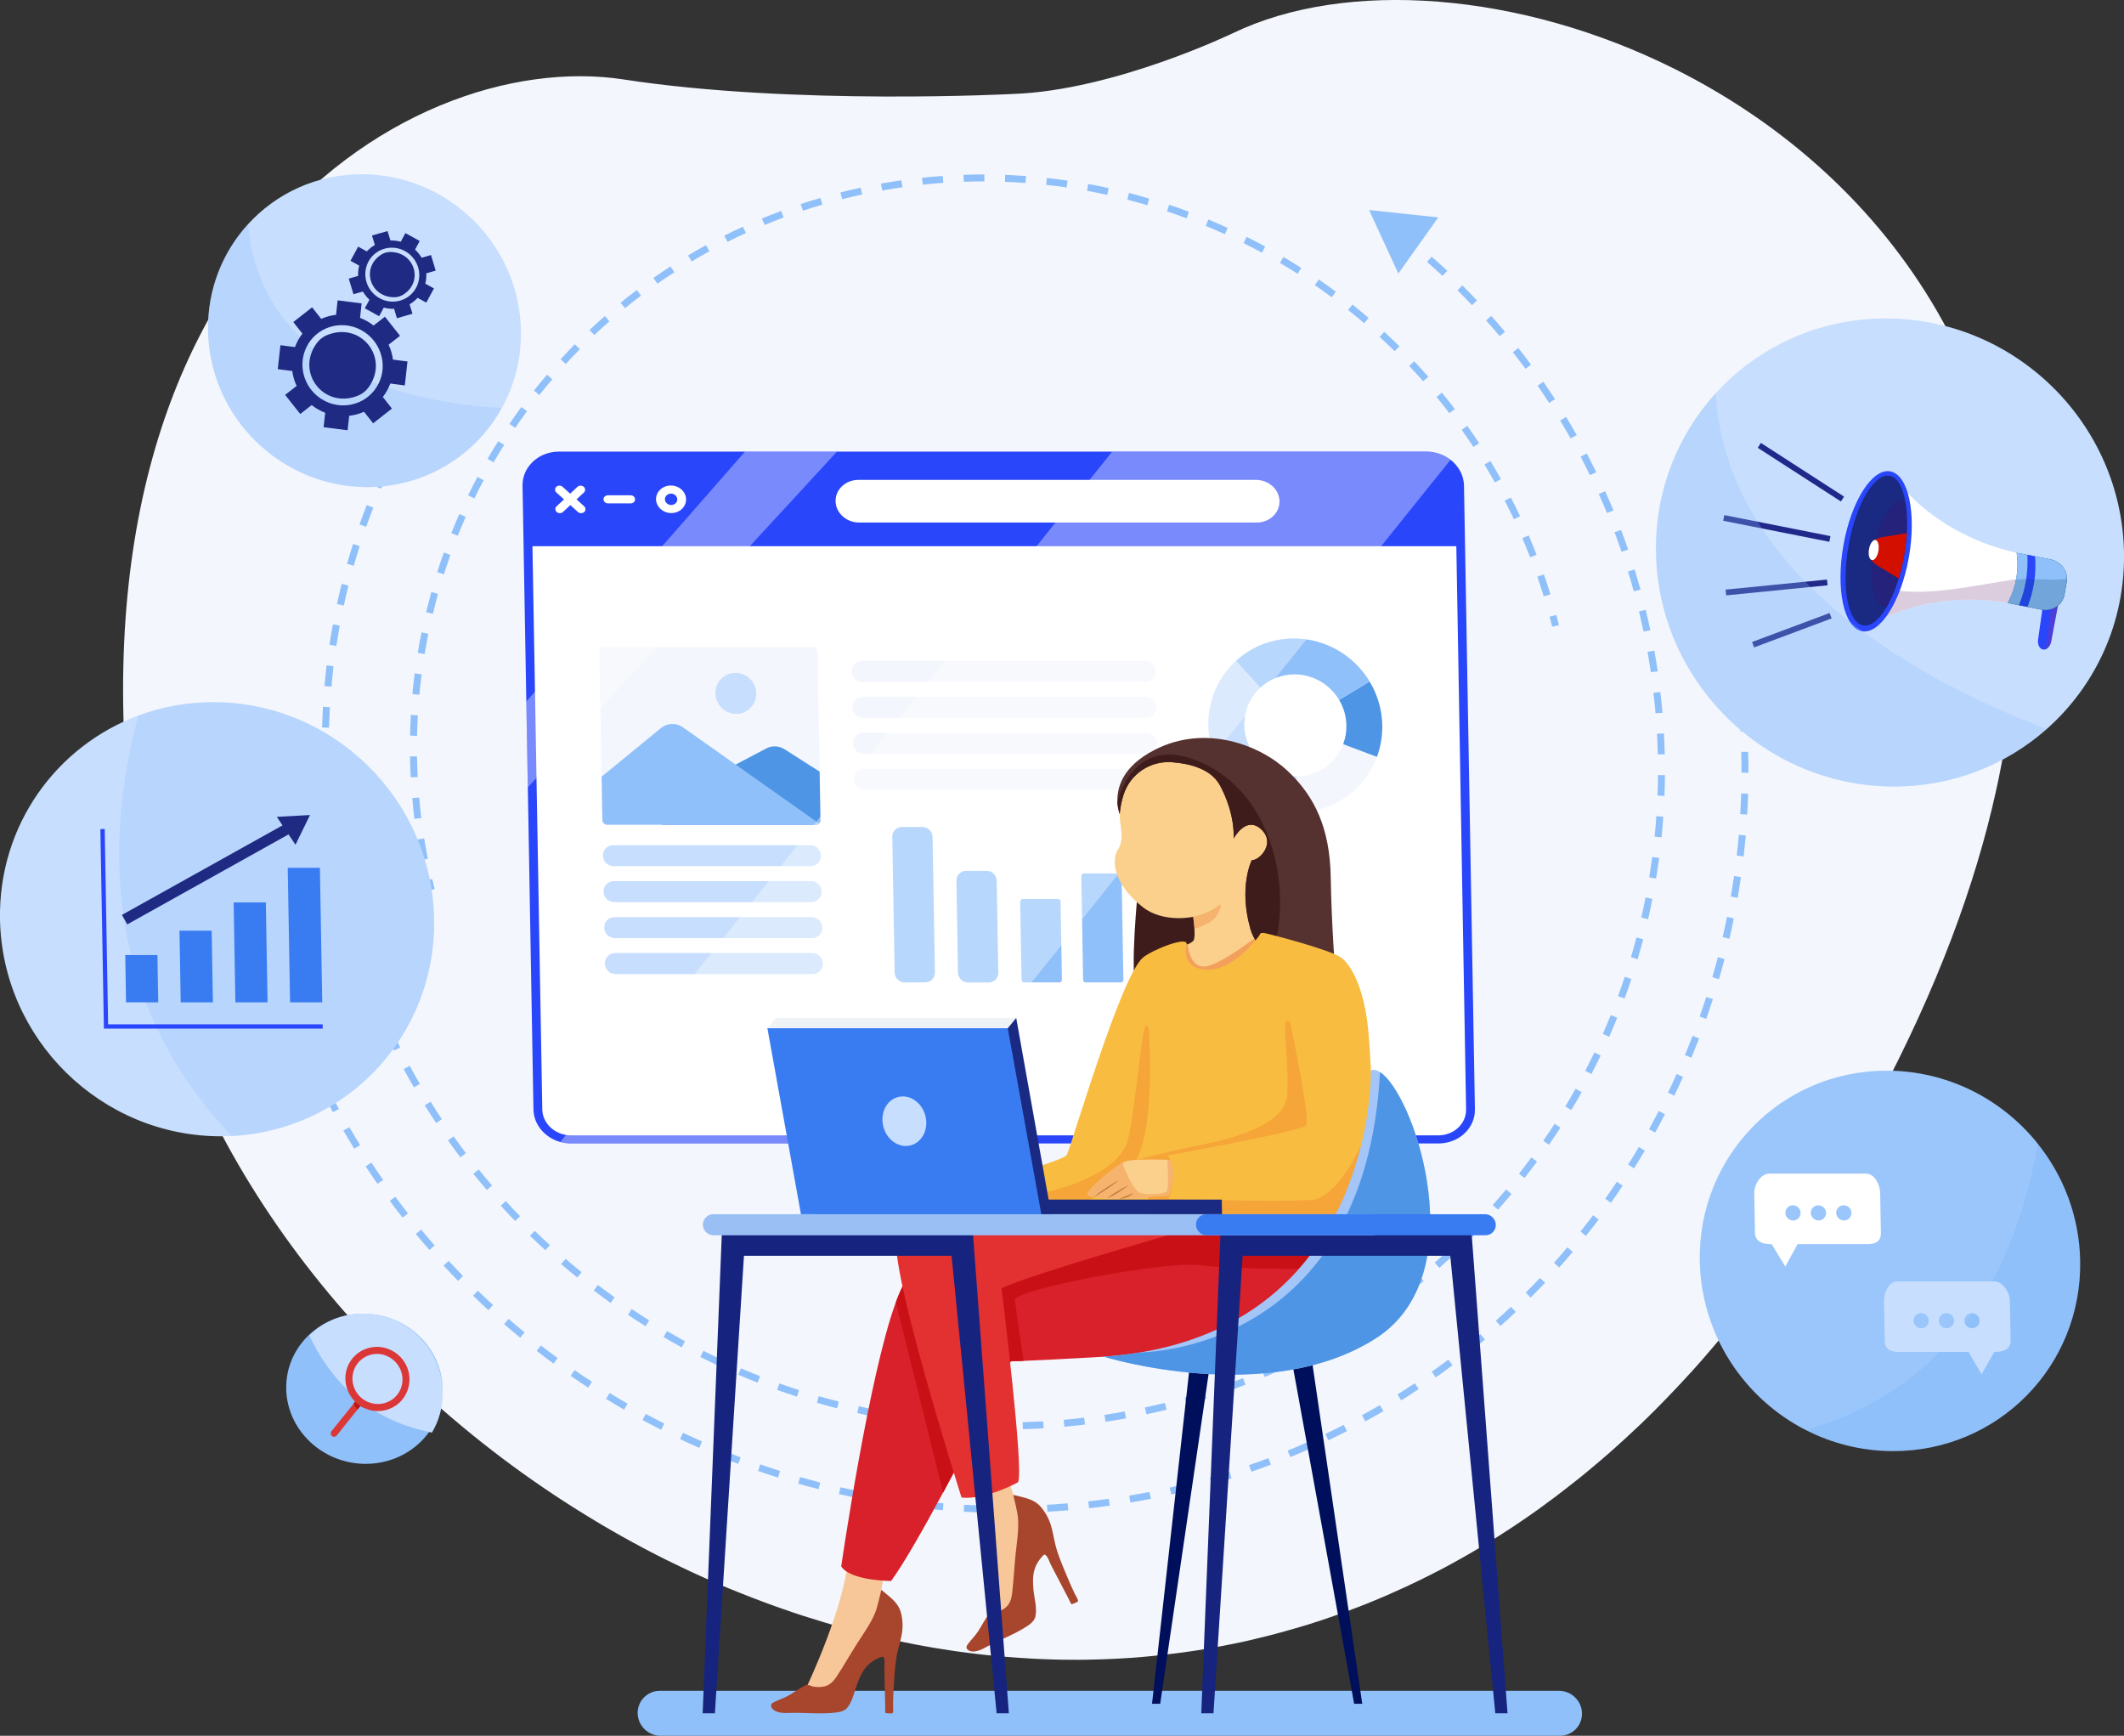 <?xml version="1.0" encoding="utf-8"?>
<!-- Generator: Adobe Illustrator 21.1.0, SVG Export Plug-In . SVG Version: 6.00 Build 0)  -->
<svg version="1.1" id="Слой_1" xmlns="http://www.w3.org/2000/svg" xmlns:xlink="http://www.w3.org/1999/xlink" x="0px" y="0px"
	 viewBox="0 0 2937.2 2400" style="enable-background:new 0 0 2937.2 2400;" xml:space="preserve">
<rect x="0" y="0" width="2937.2" height="2400" fill="#333333" stroke="none"/>
<style type="text/css">
	.st0{clip-path:url(#SVGID_2_);}
	.st1{clip-path:url(#SVGID_4_);fill:#F3F6FC;}
	.st2{clip-path:url(#SVGID_4_);fill:#8FC0FA;}
	.st3{clip-path:url(#SVGID_4_);fill:#FFFFFF;}
	.st4{clip-path:url(#SVGID_4_);fill:#C7DEFE;}
	.st5{clip-path:url(#SVGID_4_);fill:#4E95E5;}
	.st6{clip-path:url(#SVGID_6_);fill:#F3F6FC;}
	.st7{clip-path:url(#SVGID_6_);fill:#4E95E5;}
	.st8{clip-path:url(#SVGID_6_);fill:#8FC0FA;}
	.st9{clip-path:url(#SVGID_6_);fill:#C7DEFE;}
	.st10{clip-path:url(#SVGID_8_);fill:#8FC0FA;}
	.st11{clip-path:url(#SVGID_8_);fill:#FFFFFF;}
	.st12{clip-path:url(#SVGID_8_);fill:#2946FB;}
	.st13{opacity:0.37;clip-path:url(#SVGID_8_);}
	.st14{clip-path:url(#SVGID_10_);fill:#FFFFFF;}
	.st15{clip-path:url(#SVGID_12_);fill:#FFFFFF;}
	.st16{clip-path:url(#SVGID_8_);fill:#3F1C1C;}
	.st17{clip-path:url(#SVGID_8_);fill:#FAD08C;}
	.st18{clip-path:url(#SVGID_8_);fill:#F3A05C;}
	.st19{clip-path:url(#SVGID_8_);fill:#553130;}
	.st20{opacity:0.61;clip-path:url(#SVGID_8_);}
	.st21{clip-path:url(#SVGID_14_);fill:#F3A05C;}
	.st22{clip-path:url(#SVGID_8_);fill-rule:evenodd;clip-rule:evenodd;fill:#000F5B;}
	.st23{clip-path:url(#SVGID_8_);fill:#F8C799;}
	.st24{clip-path:url(#SVGID_8_);fill:#A7452D;}
	.st25{clip-path:url(#SVGID_8_);fill-rule:evenodd;clip-rule:evenodd;fill:#D8212A;}
	.st26{clip-path:url(#SVGID_8_);fill-rule:evenodd;clip-rule:evenodd;fill:#CA1017;}
	.st27{clip-path:url(#SVGID_8_);fill-rule:evenodd;clip-rule:evenodd;fill:#E33031;}
	.st28{clip-path:url(#SVGID_8_);fill:#F8BC40;}
	.st29{clip-path:url(#SVGID_8_);fill:#F6A538;}
	.st30{clip-path:url(#SVGID_8_);fill-rule:evenodd;clip-rule:evenodd;fill:#A3C5F7;}
	.st31{clip-path:url(#SVGID_8_);fill-rule:evenodd;clip-rule:evenodd;fill:#4E95E5;}
	.st32{clip-path:url(#SVGID_16_);fill:#F3A05C;}
	.st33{clip-path:url(#SVGID_18_);fill:#A55921;}
	.st34{clip-path:url(#SVGID_20_);fill:#A55921;}
	.st35{clip-path:url(#SVGID_22_);fill:#A55921;}
	.st36{clip-path:url(#SVGID_8_);fill:#1A2982;}
	.st37{clip-path:url(#SVGID_8_);fill:#EFF3F6;}
	.st38{clip-path:url(#SVGID_8_);fill:#397CF2;}
	.st39{clip-path:url(#SVGID_8_);fill:#C7DEFE;}
	.st40{clip-path:url(#SVGID_8_);fill-rule:evenodd;clip-rule:evenodd;fill:#16247F;}
	.st41{clip-path:url(#SVGID_8_);fill-rule:evenodd;clip-rule:evenodd;fill:#99BFF5;}
	.st42{clip-path:url(#SVGID_8_);fill-rule:evenodd;clip-rule:evenodd;fill:#397CF2;}
	.st43{opacity:0.28;clip-path:url(#SVGID_8_);}
	.st44{clip-path:url(#SVGID_24_);fill:#8FC0FA;}
	.st45{clip-path:url(#SVGID_8_);fill:#1F2A83;}
	.st46{clip-path:url(#SVGID_26_);fill:#8FC0FA;}
	.st47{clip-path:url(#SVGID_8_);fill:#F95F35;}
	.st48{clip-path:url(#SVGID_8_);fill:#DB3737;}
	.st49{clip-path:url(#SVGID_8_);fill:#BA1717;}
	.st50{opacity:0.23;clip-path:url(#SVGID_8_);}
	.st51{clip-path:url(#SVGID_28_);fill:#C7DEFE;}
	.st52{opacity:0.2;clip-path:url(#SVGID_8_);}
	.st53{clip-path:url(#SVGID_30_);fill:#D92150;}
	.st54{clip-path:url(#SVGID_32_);fill:#4A0659;}
	.st55{clip-path:url(#SVGID_34_);fill:#4A0659;}
	.st56{clip-path:url(#SVGID_8_);fill:#003E61;}
	.st57{clip-path:url(#SVGID_8_);fill:#D30F00;}
	.st58{clip-path:url(#SVGID_36_);fill:#003E61;}
	.st59{clip-path:url(#SVGID_8_);fill:none;stroke:#20288A;stroke-width:8;stroke-miterlimit:10;}
	.st60{clip-path:url(#SVGID_38_);fill:#8FC0FA;}
</style>
<g>
	<defs>
		<rect id="SVGID_1_" width="2937.2" height="2400"/>
	</defs>
	<clipPath id="SVGID_2_">
		<use xlink:href="#SVGID_1_"  style="overflow:visible;"/>
	</clipPath>
	<g class="st0">
		<defs>
			<rect id="SVGID_3_" width="2937.2" height="2400"/>
		</defs>
		<clipPath id="SVGID_4_">
			<use xlink:href="#SVGID_3_"  style="overflow:visible;"/>
		</clipPath>
		<path class="st1" d="M2781.7,963.6c-3.2,29.8-7.7,60.2-13.6,91.4c-1.4,7.3-2.8,14.6-4.3,21.9c-1,4.8-2,9.6-3.1,14.4
			c-28.8,131.7-81.9,275.3-164.6,430.6c-13,24.4-26.7,49.1-41.2,74.1c-4.6,8-9.3,16-14.1,24c-1,1.7-2,3.4-3.1,5.2
			c-56.8,95.1-117.5,178.8-181.2,251.8c-1.1,1.3-2.3,2.6-3.4,3.9c-2.7,3.1-5.5,6.2-8.2,9.3c-1.2,1.3-2.3,2.6-3.5,3.9
			c-2.9,3.3-5.9,6.5-8.9,9.7c-2.9,3.2-5.9,6.4-8.9,9.6c-1.2,1.2-2.3,2.5-3.5,3.7c-1.1,1.1-2.1,2.3-3.2,3.4c-1.2,1.3-2.5,2.6-3.7,3.9
			c-1,1-2,2.1-3,3.1c-1.2,1.3-2.5,2.6-3.7,3.9c-1.7,1.8-3.5,3.6-5.2,5.4c-2.1,2.1-4.1,4.2-6.2,6.3c-1.4,1.5-2.9,2.9-4.3,4.4
			c-8.5,8.6-17.1,16.9-25.7,25.1c-1.4,1.3-2.7,2.6-4.1,3.8c-9.6,9.1-19.3,17.9-29,26.6c-1.7,1.5-3.5,3.1-5.2,4.6
			c-2.1,1.9-4.2,3.7-6.4,5.6c-1.5,1.3-3,2.6-4.4,3.8c-1.6,1.4-3.1,2.7-4.7,4c-5.8,4.9-11.6,9.8-17.4,14.6c-1.5,1.2-3,2.5-4.5,3.7
			c-2.1,1.7-4.2,3.4-6.3,5.1c-1.7,1.4-3.4,2.8-5.2,4.1c-5.5,4.4-11,8.7-16.5,12.9c-1.8,1.4-3.7,2.8-5.5,4.2c-1.5,1.1-3,2.3-4.4,3.4
			c-7.2,5.4-14.5,10.8-21.7,16c-1.5,1.1-2.9,2.1-4.4,3.2c-9.7,6.9-19.4,13.6-29.2,20.1c-1.3,0.9-2.6,1.8-4,2.7
			c-2.9,2-5.9,3.9-8.9,5.8c-1.9,1.2-3.8,2.4-5.6,3.6c-1.9,1.2-3.8,2.4-5.6,3.6c-1.6,1-3.2,2.1-4.9,3.1c-3.2,2-6.5,4-9.7,6
			c-2.7,1.7-5.4,3.3-8.1,4.9c-0.1,0.1-0.2,0.2-0.4,0.2c-1.2,0.7-2.3,1.4-3.5,2.1c-2.5,1.5-5,3-7.5,4.5c-2.5,1.5-5.1,3-7.6,4.4
			c-1.2,0.7-2.5,1.4-3.8,2.2c-0.5,0.3-1,0.6-1.5,0.8c-2.1,1.2-4.2,2.4-6.3,3.6c-0.3,0.2-0.6,0.4-1,0.5c-2.8,1.6-5.6,3.1-8.4,4.7
			c-3.6,1.9-7.1,3.9-10.7,5.8c-3.2,1.7-6.5,3.4-9.7,5.1c-0.9,0.5-1.7,0.9-2.6,1.3c-2.5,1.3-4.9,2.5-7.4,3.8c0,0-0.1,0.1-0.2,0.1
			c-3.3,1.7-6.5,3.3-9.8,4.9c0,0,0,0,0,0c-2.8,1.4-5.6,2.8-8.4,4.1c-1,0.5-2.1,1-3.1,1.5c-1.9,0.9-3.9,1.9-5.9,2.8
			c-1.3,0.6-2.6,1.2-3.8,1.8c-2.6,1.2-5.2,2.4-7.8,3.6c-7.2,3.3-14.4,6.5-21.6,9.7c-2.5,1.1-5,2.2-7.5,3.2c0,0,0,0-0.1,0
			c-1.3,0.6-2.6,1.1-3.9,1.7c-2.6,1.1-5.1,2.2-7.7,3.2c-2.9,1.2-5.9,2.4-8.8,3.6c-1,0.4-2,0.8-3,1.2c-0.9,0.4-1.8,0.7-2.6,1
			c-1.5,0.6-3.1,1.2-4.6,1.8c-5.8,2.3-11.7,4.5-17.6,6.7c-1.4,0.5-2.8,1-4.3,1.6c-0.4,0.1-0.8,0.3-1.2,0.4c-2.7,1-5.4,2-8.1,2.9
			c-3.3,1.2-6.6,2.3-9.8,3.4c-5.6,1.9-11.3,3.8-17,5.7c-1.7,0.5-3.3,1.1-5,1.6c-0.1,0-0.1,0-0.2,0.1c-2.8,0.9-5.6,1.8-8.5,2.7
			c-2.3,0.7-4.7,1.4-7,2.1c-0.8,0.2-1.5,0.5-2.3,0.7c-0.3,0.1-0.6,0.2-0.8,0.2c-1.4,0.4-2.9,0.9-4.3,1.3c-5.6,1.7-11.2,3.3-16.9,4.8
			c-2.2,0.6-4.5,1.3-6.8,1.9c-0.3,0.1-0.6,0.2-0.9,0.2c-1.7,0.5-3.4,0.9-5.1,1.4c-0.7,0.2-1.4,0.4-2.1,0.6c0,0,0,0,0,0
			c-3.3,0.9-6.6,1.7-9.9,2.5c-0.4,0.1-0.8,0.2-1.2,0.3c-1.7,0.4-3.5,0.9-5.2,1.3c-2,0.5-4.1,1-6.2,1.5c-1.4,0.3-2.7,0.7-4.1,1
			c-2.1,0.5-4.2,1-6.3,1.5c-1.6,0.4-3.1,0.7-4.7,1.1c-2.5,0.6-5.1,1.1-7.7,1.7c-2.8,0.6-5.7,1.2-8.6,1.8c-1.3,0.3-2.6,0.5-3.8,0.8
			c-2.7,0.6-5.5,1.1-8.3,1.6c-3.1,0.6-6.1,1.2-9.2,1.8c-2.5,0.5-5.1,0.9-7.6,1.4c-1.8,0.3-3.5,0.6-5.3,0.9c-3.3,0.6-6.5,1.1-9.8,1.7
			c-2.6,0.4-5.2,0.8-7.8,1.3c-0.8,0.1-1.7,0.3-2.6,0.4c-3,0.5-5.9,0.9-8.9,1.3c-3,0.4-5.9,0.9-8.9,1.3c-1.8,0.3-3.6,0.5-5.4,0.7
			c-1.9,0.3-3.8,0.5-5.7,0.7c-7,0.9-14.1,1.7-21.1,2.5c-2.1,0.2-4.3,0.5-6.5,0.7c-1.8,0.2-3.5,0.4-5.3,0.5c-1.7,0.2-3.4,0.3-5.2,0.5
			c-1.7,0.2-3.4,0.3-5.2,0.5c-2.2,0.2-4.5,0.4-6.7,0.6c-1.3,0.1-2.7,0.2-4.1,0.3c-2.6,0.2-5.1,0.4-7.7,0.6c-0.2,0-0.5,0-0.7,0
			c-3.2,0.2-6.5,0.4-9.7,0.6c-6.8,0.4-13.7,0.8-20.5,1c-3.3,0.1-6.7,0.3-10,0.4c-0.1,0-0.2,0-0.3,0c-2.7,0.1-5.3,0.2-8,0.2
			c-1.2,0.1-2.5,0.1-3.7,0.1c-2.7,0.1-5.5,0.1-8.2,0.2c-0.4,0-0.7,0-1.1,0c-3.2,0.1-6.4,0.1-9.6,0.1c-6.8,0-13.6,0-20.4-0.1
			c-3.4,0-6.9-0.1-10.3-0.2c-3.4-0.1-6.8-0.2-10.2-0.3c-2.6-0.1-5.2-0.2-7.8-0.3c-1.6-0.1-3.3-0.1-4.9-0.2c-1.7-0.1-3.4-0.1-5.2-0.2
			c-1.8-0.1-3.5-0.1-5.2-0.3c-2.2-0.1-4.4-0.2-6.5-0.4c-1,0-1.9-0.1-2.8-0.2c-2.8-0.2-5.5-0.3-8.3-0.5c-6.8-0.4-13.6-1-20.3-1.5
			c-3.4-0.3-6.8-0.6-10.2-0.9c-2.8-0.3-5.6-0.5-8.4-0.8c-1-0.1-2.1-0.2-3.1-0.3c-2.8-0.3-5.6-0.6-8.3-0.9c-0.4,0-0.8-0.1-1.2-0.1
			c-2.9-0.3-5.7-0.6-8.6-1c-1.3-0.1-2.6-0.3-3.8-0.5c-2.3-0.3-4.5-0.5-6.8-0.8c-0.7-0.1-1.4-0.2-2.1-0.3c-4.1-0.5-8.1-1.1-12.2-1.6
			c-4.1-0.6-8.1-1.2-12.2-1.8l0,0c-6.1-0.9-12.2-1.9-18.2-2.9c-2-0.3-4.1-0.7-6.1-1c-6.7-1.1-13.4-2.3-20.1-3.6
			c-0.5-0.1-1-0.2-1.5-0.3c-9.5-1.8-19-3.7-28.5-5.7c-6.6-1.4-13.3-2.9-19.9-4.4c-3.3-0.8-6.6-1.5-9.9-2.3
			c-9.9-2.4-19.8-4.9-29.6-7.4c-3.3-0.9-6.6-1.8-9.8-2.6c-3.3-0.9-6.6-1.8-9.8-2.7c-3.3-0.9-6.5-1.9-9.8-2.8
			c-3.2-0.9-6.3-1.8-9.5-2.8c-0.2-0.1-0.4-0.1-0.6-0.2c-9.3-2.8-18.6-5.7-27.8-8.6c-3.6-1.2-7.1-2.3-10.7-3.5
			c-2.1-0.7-4.3-1.4-6.4-2.2c-2.2-0.7-4.3-1.4-6.4-2.2c-2-0.7-4-1.4-6.1-2.1c-0.4-0.1-0.7-0.2-1.1-0.4c-3.5-1.2-7-2.5-10.5-3.7
			c-0.9-0.3-1.8-0.6-2.7-1c-1.8-0.6-3.5-1.3-5.3-1.9c-2.3-0.9-4.7-1.7-7-2.6c-1.8-0.7-3.7-1.4-5.5-2.1c-3.3-1.2-6.5-2.5-9.8-3.7
			c-3.2-1.2-6.3-2.5-9.5-3.7c-2.2-0.9-4.4-1.7-6.5-2.6c-1.7-0.7-3.4-1.4-5-2c-2.5-1-4.9-2-7.4-3c-1-0.4-2-0.8-3-1.2c0,0,0,0,0,0
			c-0.2-0.1-0.3-0.1-0.5-0.2c-3.5-1.5-7-2.9-10.5-4.4c-0.1,0-0.2-0.1-0.4-0.2c-7.2-3.1-14.4-6.2-21.6-9.4c-3.6-1.6-7.3-3.2-10.9-4.9
			c-3.1-1.4-6.2-2.8-9.3-4.3c0,0-0.1,0-0.1,0c-1.1-0.5-2.2-1-3.3-1.6c-3-1.4-5.9-2.8-8.9-4.2c0,0,0,0,0,0c-3.1-1.5-6.2-3-9.3-4.5
			c-1.1-0.5-2.3-1.1-3.4-1.6c-2.4-1.1-4.7-2.3-7.1-3.5c-1.6-0.8-3.1-1.5-4.7-2.3c-3.1-1.5-6.1-3-9.1-4.6c-3-1.5-6.1-3.1-9.1-4.7
			c-2.9-1.5-5.9-3.1-8.8-4.6c-0.5-0.3-1.1-0.6-1.6-0.8c-0.1,0-0.1-0.1-0.1-0.1c-19.8-10.5-39.3-21.4-58.6-32.8l0,0
			c-2.3-1.3-4.6-2.7-6.8-4.1c-322.1-192.4-567-508-626-843.5C44.1,380.4,556.8,62.8,862.7,109.9c234.7,36.1,538.3,20,538.3,20
			c140.5-4.9,304.7-84.4,304.7-84.4c155.4-74.5,396-57.4,610.9,50.2l0,0C2594.2,234.7,2828.9,524.8,2781.7,963.6"/>
		<path class="st2" d="M1951.5,343.5c-3.7-3.1-7.5-6.1-11.2-9.1l5.9-7.5c3.8,3,7.6,6.1,11.3,9.2L1951.5,343.5z"/>
		<path class="st2" d="M1602.4,1951.7c-5.6,1.3-11.3,2.6-17,3.8l-2.2-9.4c5.6-1.2,11.2-2.5,16.8-3.8c3.6-0.8,7.2-1.7,10.8-2.6
			l2.5,9.3C1609.7,1949.9,1606,1950.8,1602.4,1951.7 M1641,1941.7l-2.8-9.2c9.1-2.6,18.1-5.3,27.2-8.1l3,9.2
			C1659.3,1936.3,1650.2,1939.1,1641,1941.7 M1557.2,1961.1c-9.4,1.7-18.8,3.3-28.3,4.7l-1.6-9.5c9.4-1.4,18.7-3,28-4.7
			L1557.2,1961.1z M1695.6,1924.4l-3.3-9.1c8.9-3.1,17.8-6.4,26.6-9.8l3.6,9C1713.6,1917.9,1704.6,1921.2,1695.6,1924.4
			 M1500.5,1969.7c-9.5,1.1-19,2.1-28.6,3l-1-9.6c9.4-0.8,18.9-1.8,28.3-3L1500.5,1969.7z M1749,1903.8l-3.9-8.9
			c8.7-3.7,17.3-7.5,25.9-11.4l4.1,8.7C1766.5,1896.2,1757.8,1900.1,1749,1903.8 M1443.2,1974.8c-9.6,0.6-19.1,1-28.7,1.2l-0.4-9.6
			c9.5-0.3,19-0.7,28.4-1.2L1443.2,1974.8z M1801,1879.8l-4.4-8.6c8.4-4.2,16.8-8.6,25.1-13l4.7,8.5
			C1817.9,1871.2,1809.5,1875.6,1801,1879.8 M1385.7,1976.4c-9.6,0-19.2-0.2-28.8-0.6l0.2-9.6c9.5,0.3,19,0.5,28.5,0.6
			L1385.7,1976.4z M1851.3,1852.7l-4.9-8.3c8.1-4.7,16.2-9.6,24.2-14.6l5.2,8.2C1867.6,1843,1859.5,1847.9,1851.3,1852.7
			 M1328.2,1974.4c-9.6-0.6-19.2-1.4-28.7-2.3l0.8-9.6c9.5,0.9,18.9,1.7,28.4,2.3L1328.2,1974.4z M1899.7,1822.4l-5.4-8
			c7.8-5.2,15.6-10.6,23.2-16.1l5.7,7.8C1915.5,1811.7,1907.6,1817.1,1899.7,1822.4 M1270.8,1968.8c-9.5-1.2-19-2.6-28.5-4.1
			l1.3-9.5c9.4,1.5,18.8,2.8,28.2,4.1L1270.8,1968.8z M1946.2,1789.1l-5.9-7.7c7.5-5.7,14.9-11.6,22.2-17.5l6.2,7.5
			C1961.2,1777.4,1953.7,1783.3,1946.2,1789.1 M1213.9,1959.7c-9.4-1.8-18.9-3.8-28.3-5.9l1.9-9.4c9.3,2.1,18.6,4,28,5.8
			L1213.9,1959.7z M1990.4,1753l-6.4-7.3c7.1-6.2,14.1-12.5,21-18.9l6.6,7.1C2004.6,1740.3,1997.5,1746.7,1990.4,1753
			 M1157.6,1947.2c-9.3-2.4-18.6-4.9-27.9-7.6l2.5-9.2c9.2,2.6,18.4,5.2,27.6,7.5L1157.6,1947.2z M2032.2,1714.1l-6.8-6.9
			c6.7-6.6,13.3-13.3,19.8-20.2l7,6.7C2045.6,1700.6,2038.9,1707.4,2032.2,1714.1 M1102.1,1931.1c-9.1-3-18.3-6.1-27.4-9.3l3.1-9
			c9,3.2,18,6.3,27.1,9.2L1102.1,1931.1z M2071.5,1672.6l-7.2-6.5c6.2-7,12.4-14.2,18.5-21.4l7.4,6.2
			C2084,1658.3,2077.8,1665.5,2071.5,1672.6 M1047.6,1911.7c-8.9-3.5-17.9-7.2-26.7-11l3.7-8.8c8.8,3.8,17.6,7.4,26.5,10.9
			L1047.6,1911.7z M2108.2,1628.8l-7.6-6c5.8-7.4,11.5-14.9,17.1-22.5l7.8,5.8C2119.8,1613.7,2114,1621.3,2108.2,1628.8
			 M994.5,1888.9c-8.7-4.1-17.4-8.3-26-12.6l4.2-8.6c8.5,4.3,17.1,8.5,25.8,12.5L994.5,1888.9z M2142,1582.8l-7.9-5.5
			c5.4-7.8,10.6-15.6,15.7-23.5l8.1,5.3C2152.7,1567.1,2147.4,1575,2142,1582.8 M942.8,1862.9c-8.5-4.6-16.9-9.3-25.2-14.2l4.7-8.3
			c8.3,4.8,16.6,9.5,24.9,14L942.8,1862.9z M2172.9,1534.8l-8.3-5c4.9-8.1,9.6-16.3,14.2-24.5l8.4,4.8
			C2182.6,1518.4,2177.8,1526.7,2172.9,1534.8 M892.8,1833.7c-8.2-5.1-16.3-10.4-24.4-15.7l5.2-8c8,5.3,16,10.5,24.1,15.6
			L892.8,1833.7z M2200.7,1485l-8.5-4.5c4.3-8.4,8.5-16.8,12.6-25.3l8.7,4.3C2209.3,1468,2205.1,1476.6,2200.7,1485 M844.5,1801.5
			c-7.9-5.6-15.6-11.3-23.4-17.2l5.7-7.6c7.7,5.8,15.4,11.5,23.1,17L844.5,1801.5z M2225.3,1433.5l-8.8-4c3.8-8.6,7.4-17.3,11-26
			l8.9,3.7C2232.8,1416.1,2229.1,1424.8,2225.3,1433.5 M798.3,1766.4c-7.6-6.1-15-12.3-22.3-18.6l6.2-7.2
			c7.3,6.2,14.6,12.4,22.1,18.4L798.3,1766.4z M2246.6,1380.6l-9-3.4c3.2-8.9,6.4-17.8,9.3-26.7l9.1,3.2
			C2253,1362.6,2249.9,1371.6,2246.6,1380.6 M754.1,1728.6c-7.2-6.5-14.2-13.2-21.2-19.9l6.6-6.8c6.9,6.7,13.9,13.2,21,19.7
			L754.1,1728.6z M2264.6,1326.3l-9.2-2.9c2.7-9.1,5.2-18.2,7.6-27.3l9.3,2.6C2269.9,1308,2267.3,1317.1,2264.6,1326.3
			 M712.4,1688.2c-6.8-7-13.4-14-19.9-21.1l7-6.4c6.4,7.1,13,14,19.7,20.9L712.4,1688.2z M2279.1,1270.9l-9.4-2.3
			c2.1-9.2,4.1-18.5,5.9-27.7l9.4,2C2283.3,1252.3,2281.3,1261.6,2279.1,1270.9 M673.2,1645.3c-6.3-7.4-12.5-14.8-18.6-22.3l7.4-6
			c6,7.4,12.1,14.8,18.4,22.1L673.2,1645.3z M2290.2,1214.7l-9.5-1.7c1.5-9.3,2.9-18.7,4.2-28.1l9.5,1.4
			C2293.1,1195.8,2291.7,1205.3,2290.2,1214.7 M636.7,1600.1c-5.9-7.7-11.6-15.5-17.2-23.4l7.8-5.5c5.5,7.8,11.2,15.5,17,23.2
			L636.7,1600.1z M2297.7,1157.8l-9.6-1.1c1-9.4,1.8-18.9,2.4-28.3l9.6,0.8C2299.5,1138.8,2298.7,1148.3,2297.7,1157.8
			 M603.1,1552.7c-5.4-8.1-10.6-16.2-15.7-24.4l8.1-5c5,8.1,10.2,16.2,15.5,24.2L603.1,1552.7z M2301.7,1100.5l-9.6-0.5
			c0.4-9.5,0.6-19,0.7-28.4l9.6,0.2C2302.3,1081.3,2302.1,1090.9,2301.7,1100.5 M572.4,1503.4c-4.9-8.4-9.6-16.8-14.2-25.3l8.4-4.4
			c4.5,8.4,9.2,16.8,14,25L572.4,1503.4z M2302.1,1043l-9.6,0c-0.2-9.5-0.6-19-1.1-28.5l9.6-0.4
			C2301.5,1023.8,2301.9,1033.4,2302.1,1043 M544.9,1452.4c-4.3-8.7-8.5-17.4-12.6-26.1l8.7-3.9c4,8.7,8.2,17.3,12.4,25.8
			L544.9,1452.4z M2299,985.5l-9.6,0.7c-0.8-9.5-1.8-18.9-2.9-28.4l9.5-0.9C2297.2,966.3,2298.2,975.9,2299,985.5 M520.5,1399.8
			c-3.8-8.9-7.4-17.8-10.9-26.8l8.9-3.4c3.5,8.9,7.1,17.7,10.8,26.5L520.5,1399.8z M2292.4,928.2l-9.5,1.2
			c-1.4-9.4-2.9-18.8-4.6-28.2l9.5-1.5C2289.4,909.2,2291,918.7,2292.4,928.2 M499.5,1345.9c-3.2-9.1-6.3-18.2-9.3-27.4l9.1-2.8
			c2.9,9.1,6,18.1,9.2,27.1L499.5,1345.9z M2282.2,871.4l-9.4,1.8c-2-9.3-4.1-18.6-6.3-27.9l9.3-2.1
			C2278.1,852.6,2280.2,862,2282.2,871.4 M481.8,1290.8c-2.7-9.3-5.2-18.6-7.6-27.9l9.3-2.2c2.3,9.2,4.8,18.4,7.5,27.6L481.8,1290.8
			z M2259.3,817.6c-2.5-9.2-5.2-18.3-8-27.5l9.2-2.7c2.8,9.2,5.5,18.5,8.1,27.8L2259.3,817.6z M476.9,1232.8l-9.4,1.9
			c-2.1-9.4-4-18.8-5.8-28.3l9.4-1.6C472.9,1214.2,474.8,1223.5,476.9,1232.8 M2242.4,762.9c-3.1-9-6.3-18-9.7-27l9-3.2
			c3.4,9,6.7,18.1,9.8,27.2L2242.4,762.9z M466.2,1176.7l-9.5,1.3c-1.5-9.5-2.9-19-4.1-28.6l9.5-1
			C463.4,1157.9,464.7,1167.3,466.2,1176.7 M2222.2,709.3c-3.6-8.8-7.4-17.6-11.3-26.3l8.8-3.8c4,8.8,7.8,17.7,11.5,26.6
			L2222.2,709.3z M459,1120.1l-9.6,0.8c-0.9-9.6-1.7-19.1-2.3-28.7l9.6-0.5C457.3,1101.1,458.1,1110.6,459,1120.1 M2198.7,657
			c-4.2-8.6-8.5-17.1-12.9-25.6l8.5-4.4c4.5,8.6,8.9,17.2,13.1,25.9L2198.7,657z M455.2,1063.2l-9.6,0.2c-0.3-9.6-0.5-19.2-0.6-28.8
			l9.6,0.1C454.7,1044.2,454.9,1053.7,455.2,1063.2 M2172,606.2c-4.7-8.3-9.5-16.6-14.5-24.8l8.2-4.9c5,8.3,9.9,16.6,14.7,25
			L2172,606.2z M455,1006.2l-9.6-0.4c0.3-9.6,0.7-19.1,1.2-28.7l9.6,0.7C455.7,987.3,455.3,996.8,455,1006.2 M2142.3,557.1
			c-5.2-8-10.5-16-16-23.9l7.9-5.4c5.5,8,10.9,16,16.2,24.1L2142.3,557.1z M458.3,949.5l-9.6-1c0.9-9.5,1.8-19.1,3-28.6l9.5,1.3
			C460.2,930.6,459.2,940,458.3,949.5 M2109.5,509.9c-5.7-7.7-11.5-15.3-17.4-22.8l7.5-5.9c6,7.6,11.9,15.3,17.6,23.1L2109.5,509.9z
			 M465.1,893.1l-9.5-1.6c1.4-9.4,3-18.9,4.8-28.3l9.4,1.9C468.1,874.4,466.6,883.7,465.1,893.1 M2073.9,464.8
			c-6.1-7.3-12.4-14.6-18.8-21.7l7.1-6.3c6.5,7.2,12.8,14.6,19,22L2073.9,464.8z M475.4,837.3l-9.4-2.2c2-9.3,4.2-18.6,6.5-27.9
			l9.3,2.5C479.6,818.9,477.4,828.1,475.4,837.3 M2035.6,421.9c-6.6-6.9-13.3-13.8-20.1-20.5l6.7-6.8c6.9,6.8,13.7,13.8,20.3,20.8
			L2035.6,421.9z M489.2,782.3l-9.2-2.8c2.6-9.2,5.3-18.3,8.2-27.4l9.2,3.1C494.5,764.2,491.8,773.3,489.2,782.3 M1994.8,381.4
			c-7-6.5-14.1-12.9-21.3-19.3l6.3-7.2c7.3,6.4,14.5,12.9,21.6,19.5L1994.8,381.4z M506.3,728.4l-9.1-3.3c3.2-9,6.5-17.9,10-26.8
			l9,3.6C512.8,710.7,509.5,719.5,506.3,728.4 M526.9,675.7l-8.8-3.9c3.7-8.7,7.6-17.4,11.6-26.1l8.7,4.2
			C534.4,658.5,530.5,667.1,526.9,675.7 M550.6,624.5l-8.6-4.4c4.3-8.5,8.7-16.9,13.2-25.3l8.5,4.7
			C559.2,607.8,554.8,616.1,550.6,624.5 M577.5,574.9l-8.3-5c4.8-8.2,9.7-16.3,14.8-24.4l8.2,5.2
			C587.2,558.7,582.3,566.8,577.5,574.9 M607.6,527l-8-5.4c5.3-7.9,10.7-15.7,16.3-23.4l7.8,5.7C618.2,511.5,612.8,519.3,607.6,527"
			/>
		<path class="st2" d="M641.4,480l-7.6-5.9c2.9-3.8,5.9-7.6,8.8-11.3l7.6,6.1C647.2,472.5,644.3,476.3,641.4,480"/>
		<path class="st2" d="M601,1229.3l-9.3,2.2c-1.2-4.7-2.3-9.4-3.4-14.1l9.4-2C598.7,1220,599.8,1224.6,601,1229.3"/>
		<path class="st2" d="M591.6,1187.4l-9.4,1.7c-1.9-9.5-3.5-18.9-5.1-28.4l9.5-1.4C588.1,1168.7,589.8,1178,591.6,1187.4
			 M2134.8,824.5c-2.8-9.1-5.8-18.2-8.9-27.2l9.1-3c3.2,9.1,6.2,18.2,9,27.5L2134.8,824.5z M582.6,1131.1l-9.5,1
			c-1.2-9.6-2.2-19.1-3-28.7l9.6-0.7C580.4,1112.2,581.4,1121.6,582.6,1131.1 M2116,770.5c-3.5-8.9-7.1-17.7-10.8-26.5l8.8-3.7
			c3.8,8.9,7.4,17.8,10.9,26.8L2116,770.5z M577.6,1074.4l-9.6,0.3c-0.5-9.6-0.8-19.2-1-28.8l9.6,0
			C576.8,1055.4,577.2,1064.9,577.6,1074.4 M2093.5,717.9c-4.1-8.7-8.3-17.2-12.7-25.7l8.5-4.3c4.4,8.6,8.7,17.2,12.8,26
			L2093.5,717.9z M576.7,1017.5l-9.6-0.4c0.2-9.6,0.6-19.2,1.1-28.7l9.6,0.7C577.3,998.5,576.9,1008,576.7,1017.5 M2067.2,667
			c-4.7-8.3-9.5-16.6-14.4-24.7l8.2-4.9c5,8.2,9.9,16.6,14.6,25L2067.2,667z M579.9,960.7l-9.6-1.1c0.9-9.6,1.9-19.1,3.2-28.6
			l9.5,1.4C581.9,941.8,580.8,951.2,579.9,960.7 M2037.5,618c-5.3-8-10.7-15.9-16.2-23.7l7.8-5.5c5.6,7.9,11.1,15.9,16.4,24
			L2037.5,618z M587.2,904.3l-9.5-1.7c1.6-9.5,3.3-18.9,5.2-28.3l9.4,2.1C590.5,885.6,588.8,894.9,587.2,904.3 M2004.3,571.3
			c-5.8-7.6-11.7-15.1-17.8-22.4l7.4-6c6.1,7.5,12.1,15,18,22.7L2004.3,571.3z M598.6,848.7l-9.3-2.4c2.3-9.3,4.7-18.6,7.2-27.8
			l9.2,2.7C603.2,830.3,600.8,839.5,598.6,848.7 M1968,527.1c-6.3-7.2-12.8-14.2-19.3-21.1l6.9-6.5c6.6,7,13.2,14.1,19.6,21.4
			L1968,527.1z M1928.6,485.5c-6.8-6.7-13.7-13.3-20.8-19.7l6.4-7c7.1,6.5,14.1,13.2,21,20L1928.6,485.5z M613.8,794.1l-9.2-3.1
			c2.9-9.1,6-18.2,9.2-27.1l9,3.4C619.7,776.2,616.7,785.1,613.8,794.1 M1886.4,446.8c-7.3-6.2-14.6-12.3-22.1-18.2l5.9-7.5
			c7.6,6,15,12.2,22.4,18.5L1886.4,446.8z M633,740.8l-8.9-3.7c3.6-8.9,7.3-17.6,11.1-26.4l8.8,4C640.2,723.4,636.5,732.1,633,740.8
			 M1841.6,411c-7.7-5.7-15.4-11.2-23.3-16.7l5.4-7.9c8,5.5,15.8,11.1,23.6,16.9L1841.6,411z M655.9,689.2l-8.6-4.3
			c4.2-8.6,8.5-17.1,13-25.5l8.5,4.6C664.3,672.3,660.1,680.7,655.9,689.2 M1794.4,378.5c-8-5.1-16.2-10.1-24.4-15l4.8-8.2
			c8.3,4.9,16.6,10,24.7,15.2L1794.4,378.5z M682.5,639.3l-8.3-4.9c4.8-8.2,9.7-16.4,14.8-24.4l8.2,5.2
			C692.1,623.1,687.2,631.2,682.5,639.3 M1745.1,349.4c-8.4-4.6-16.9-9-25.4-13.3l4.2-8.6c8.6,4.3,17.2,8.8,25.7,13.4L1745.1,349.4z
			 M712.5,591.6l-8-5.5c5.3-7.9,10.8-15.6,16.5-23.3l7.8,5.8C723.2,576.1,717.8,583.8,712.5,591.6 M1693.8,323.8
			c-8.7-4-17.4-7.8-26.3-11.4l3.5-8.9c8.9,3.7,17.8,7.6,26.6,11.6L1693.8,323.8z M745.9,546.1l-7.6-6c5.9-7.5,11.9-14.8,18.1-22
			l7.4,6.3C757.7,531.5,751.7,538.8,745.9,546.1 M1640.9,301.8c-8.9-3.3-17.9-6.5-27-9.6l2.9-9.1c9.2,3.1,18.3,6.3,27.3,9.7
			L1640.9,301.8z M782.4,503.3l-7.1-6.6c6.4-7,13-13.9,19.6-20.7l6.9,6.8C795.2,489.6,788.8,496.4,782.4,503.3 M1586.6,283.7
			c-9.1-2.7-18.3-5.2-27.6-7.6l2.2-9.3c9.4,2.4,18.7,5,27.9,7.7L1586.6,283.7z M821.9,463.2l-6.6-7c6.9-6.5,13.9-12.9,21.1-19.2
			l6.4,7.3C835.7,450.4,828.8,456.8,821.9,463.2 M864.3,426.1l-6.1-7.5c7.3-6,14.8-11.8,22.4-17.6l5.9,7.7
			C878.9,414.4,871.5,420.2,864.3,426.1 M1531.2,269.4c-9.3-2-18.6-3.9-28-5.6l1.6-9.4c9.5,1.7,19,3.6,28.4,5.7L1531.2,269.4z
			 M909.1,392.2l-5.6-7.9c7.8-5.4,15.7-10.8,23.7-15.9l5.3,8.1C924.6,381.5,916.8,386.8,909.1,392.2 M1475,259.2
			c-9.4-1.4-18.9-2.6-28.3-3.6l0.9-9.5c9.6,1,19.2,2.3,28.7,3.7L1475,259.2z M956.5,361.5l-5-8.3c8.2-4.9,16.4-9.6,24.8-14.2
			l4.7,8.4C972.7,352.1,964.5,356.7,956.5,361.5 M1418.2,253c-9.4-0.7-18.9-1.2-28.4-1.6l0.2-9.6c9.6,0.4,19.2,0.9,28.8,1.6
			L1418.2,253z M1006,334.4l-4.4-8.6c8.5-4.3,17.1-8.4,25.8-12.3l4.1,8.7C1022.9,326.1,1014.4,330.2,1006,334.4 M1361.3,250.8
			c-9.5,0-18.9,0.1-28.4,0.5l-0.5-9.6c9.6-0.3,19.2-0.5,28.8-0.5L1361.3,250.8z M1057.4,311l-3.8-8.9c8.8-3.6,17.7-7.1,26.6-10.4
			l3.5,9C1074.8,303.9,1066.1,307.4,1057.4,311 M1304.5,252.8c-9.4,0.7-18.8,1.5-28.3,2.5l-1.2-9.5c9.6-1,19.1-1.9,28.6-2.5
			L1304.5,252.8z M1110.4,291.3l-3.2-9.1c9-3,18.1-5.8,27.3-8.5l2.8,9.2C1128.3,285.5,1119.3,288.3,1110.4,291.3 M1248.1,258.9
			c-9.3,1.3-18.7,2.8-28,4.5l-1.9-9.5c9.5-1.7,18.9-3.2,28.3-4.6L1248.1,258.9z M1164.7,275.4l-2.5-9.3c4.7-1.2,9.4-2.4,14.2-3.5
			c4.6-1.1,9.1-2.1,13.7-3.1l2.2,9.4c-4.7,1-9.4,2.1-14.2,3.2C1173.6,273.2,1169.1,274.3,1164.7,275.4"/>
		<path class="st2" d="M2155.8,864.3l-9.3,2.2c-1.2-4.7-2.4-9.3-3.6-13.9l9.3-2.3C2153.4,854.9,2154.6,859.6,2155.8,864.3"/>
		<path class="st2" d="M1629.1,2064.2l-9.3,2.1l-2.3-9.4l9.2-2.1c6.2-1.5,12.4-3,18.5-4.5l2.5,9.3
			C1641.6,2061.2,1635.3,2062.7,1629.1,2064.2 M1591.6,2072.3c-9.5,1.9-18.9,3.6-28.4,5.2l-1.7-9.5c9.4-1.6,18.7-3.3,28.1-5.1
			L1591.6,2072.3z M1675.6,2052.1l-2.8-9.2c9.2-2.6,18.3-5.3,27.3-8.2l3,9.2C1694.1,2046.8,1684.9,2049.5,1675.6,2052.1
			 M1534.7,2081.8c-9.6,1.3-19.1,2.5-28.6,3.6l-1.2-9.5c9.5-1.1,18.9-2.2,28.4-3.6L1534.7,2081.8z M1730.5,2034.9l-3.3-9.1
			c9-3.1,18-6.3,26.8-9.7l3.5,9C1748.7,2028.5,1739.6,2031.8,1730.5,2034.9 M1477.3,2088.2c-9.6,0.8-19.2,1.5-28.8,2l-0.7-9.6
			c9.5-0.5,19-1.2,28.6-2L1477.3,2088.2z M1784.4,2014.6l-3.8-8.9c8.8-3.6,17.6-7.3,26.2-11.2l4,8.8
			C1802.1,2007.2,1793.3,2011,1784.4,2014.6 M1419.6,2091.4c-9.7,0.3-19.3,0.4-28.9,0.4l-0.2-9.6c9.5,0,19.1-0.1,28.7-0.4
			L1419.6,2091.4z M1837,1991.4l-4.3-8.7c8.6-4.1,17.1-8.3,25.5-12.6l4.5,8.6C1854.2,1983,1845.6,1987.3,1837,1991.4 M1361.7,2091.4
			c-9.7-0.3-19.3-0.7-28.9-1.2l0.4-9.6c9.5,0.5,19.1,0.9,28.7,1.2L1361.7,2091.4z M1888.1,1965.2l-4.7-8.4c8.3-4.6,16.6-9.2,24.8-14
			l5,8.3C1904.9,1955.9,1896.5,1960.6,1888.1,1965.2 M1303.9,2088.1c-9.7-0.8-19.3-1.8-28.9-2.8l0.9-9.5c9.5,1.1,19.1,2,28.7,2.8
			L1303.9,2088.1z M1937.7,1936.2l-5.2-8.2c8.1-5,16-10.2,23.9-15.4l5.4,8C1953.8,1926,1945.8,1931.1,1937.7,1936.2 M1246.1,2081.6
			c-9.6-1.4-19.2-2.8-28.8-4.5l1.4-9.5c9.5,1.6,19,3.1,28.5,4.4L1246.1,2081.6z M1985.5,1904.5l-5.6-7.9c7.7-5.5,15.4-11,22.9-16.7
			l5.8,7.7C2001,1893.4,1993.3,1899,1985.5,1904.5 M1188.7,2071.9c-9.5-1.9-19-3.9-28.5-6.1l2-9.4c9.4,2.1,18.8,4.1,28.2,6
			L1188.7,2071.9z M2031.3,1870.2l-6.1-7.6c7.4-5.9,14.7-11.9,22-17.9l6.3,7.4C2046.1,1858.2,2038.7,1864.2,2031.3,1870.2
			 M1132,2059c-9.4-2.4-18.8-5-28.1-7.6l2.5-9.2c9.2,2.6,18.5,5.2,27.8,7.6L1132,2059z M2075,1833.3l-6.5-7.2
			c7.1-6.3,14-12.7,20.9-19.2l6.7,7C2089.2,1820.6,2082.2,1827,2075,1833.3 M1076,2043c-9.3-2.9-18.5-6-27.7-9.2l3-9.1
			c9.1,3.2,18.2,6.2,27.4,9.1L1076,2043z M2116.7,1794.1l-6.8-6.9c6.7-6.7,13.3-13.5,19.8-20.3l7,6.7
			C2130.1,1780.5,2123.5,1787.3,2116.7,1794.1 M1020.9,2024c-9.1-3.4-18.1-7-27.1-10.7l3.5-8.9c8.9,3.6,17.9,7.2,26.9,10.6
			L1020.9,2024z M2156.1,1752.5l-7.2-6.5c6.3-7,12.5-14.2,18.6-21.4l7.4,6.3C2168.8,1738.2,2162.5,1745.4,2156.1,1752.5 M967,2001.9
			c-8.9-3.9-17.7-8-26.5-12.1l4-8.7c8.7,4.1,17.5,8.1,26.3,12L967,2001.9z M2193.1,1708.8l-7.5-6.1c5.9-7.4,11.7-14.9,17.4-22.4
			l7.7,5.9C2204.9,1693.8,2199.1,1701.3,2193.1,1708.8 M914.3,1976.9c-8.7-4.4-17.3-8.9-25.8-13.6l4.5-8.4c8.5,4.6,17,9.1,25.6,13.4
			L914.3,1976.9z M2227.7,1663l-7.9-5.6c5.5-7.7,10.9-15.5,16.1-23.4l8,5.4C2238.6,1647.4,2233.2,1655.2,2227.7,1663 M863.1,1949.1
			c-8.4-4.9-16.8-9.8-25-14.9l4.9-8.2c8.2,5.1,16.5,10,24.8,14.8L863.1,1949.1z M2259.6,1615.4l-8.1-5.2c5.1-8,10-16.1,14.8-24.3
			l8.3,5C2269.7,1599.1,2264.7,1607.3,2259.6,1615.4 M813.4,1918.6c-8.1-5.3-16.2-10.7-24.2-16.3l5.4-7.9c7.9,5.5,15.9,10.9,24,16.1
			L813.4,1918.6z M2288.8,1566l-8.4-4.8c4.6-8.3,9.1-16.7,13.5-25.1l8.5,4.5C2298,1549.2,2293.5,1557.6,2288.8,1566 M765.5,1885.4
			c-7.8-5.7-15.6-11.6-23.3-17.6l5.8-7.5c7.6,5.9,15.3,11.7,23.1,17.4L765.5,1885.4z M2315.3,1515l-8.7-4.3
			c4.1-8.5,8.2-17.2,12-25.8l8.8,4.1C2323.5,1497.7,2319.5,1506.3,2315.3,1515 M719.4,1849.6c-7.5-6.2-14.9-12.4-22.3-18.8l6.2-7.2
			c7.3,6.3,14.6,12.5,22.1,18.6L719.4,1849.6z M2338.9,1462.5l-8.9-3.8c3.7-8.8,7.2-17.6,10.6-26.5l9,3.6
			C2346.1,1444.8,2342.5,1453.7,2338.9,1462.5 M675.4,1811.5c-7.2-6.6-14.2-13.2-21.2-20l6.6-6.9c6.9,6.7,13.9,13.3,21,19.8
			L675.4,1811.5z M2359.5,1408.8l-9.1-3.3c3.2-9,6.2-18,9.1-27.1l9.2,3.1C2365.7,1390.6,2362.7,1399.7,2359.5,1408.8 M633.5,1771
			c-6.8-6.9-13.5-14-20.1-21.1l7-6.5c6.6,7.1,13.2,14,19.9,20.9L633.5,1771z M2377.1,1353.9l-9.2-2.8c2.7-9.1,5.2-18.3,7.6-27.6
			l9.3,2.6C2382.3,1335.4,2379.8,1344.7,2377.1,1353.9 M593.9,1728.3c-6.4-7.3-12.7-14.7-18.9-22.1l7.3-6.1
			c6.2,7.4,12.4,14.7,18.7,21.9L593.9,1728.3z M2391.6,1298l-9.4-2.3c2.1-9.3,4.2-18.6,6-28l9.4,2
			C2395.8,1279.2,2393.8,1288.6,2391.6,1298 M556.7,1683.5c-6-7.6-11.9-15.3-17.7-23.1l7.7-5.6c5.7,7.7,11.6,15.4,17.5,22.9
			L556.7,1683.5z M2403,1241.4l-9.5-1.8c1.6-9.4,3.1-18.8,4.5-28.3l9.5,1.5C2406.1,1222.3,2404.6,1231.9,2403,1241.4 M522,1636.8
			c-5.6-8-11-16-16.4-24.1l8-5.2c5.3,8.1,10.7,16,16.3,23.9L522,1636.8z M2411.2,1184.1l-9.5-1.3c1.1-9.5,2-19,2.9-28.6l9.6,1
			C2413.2,1164.9,2412.3,1174.5,2411.2,1184.1 M489.9,1588.2c-5.1-8.2-10.1-16.6-15.1-25l8.3-4.7c4.9,8.3,9.8,16.6,14.9,24.7
			L489.9,1588.2z M2416.1,1126.3l-9.6-0.7c0.6-9.5,1-19.1,1.3-28.6l9.6,0.5C2417.1,1107.1,2416.7,1116.7,2416.1,1126.3
			 M460.4,1537.8c-4.7-8.5-9.2-17.1-13.7-25.7l8.5-4.3c4.4,8.6,8.9,17.1,13.5,25.5L460.4,1537.8z M2417.9,1068.5l-9.6-0.2
			c0-9.5-0.1-19.1-0.4-28.7l9.6-0.1C2417.8,1049.3,2417.9,1058.9,2417.9,1068.5 M433.9,1486c-4.2-8.7-8.3-17.6-12.2-26.4l8.8-3.8
			c3.9,8.8,7.9,17.5,12.1,26.2L433.9,1486z M2416.3,1010.7l-9.6,0.4c-0.5-9.5-1.2-19.1-1.9-28.6l9.6-0.6
			C2415.2,991.4,2415.8,1001.1,2416.3,1010.7 M410.2,1432.8c-3.7-8.9-7.3-18-10.7-27.1l9-3.3c3.4,9,7,17.9,10.6,26.8L410.2,1432.8z
			 M2411.6,952.9l-9.5,0.9c-1-9.5-2.2-19-3.5-28.5l9.5-1.2C2409.4,933.8,2410.5,943.4,2411.6,952.9 M389.5,1378.4
			c-3.2-9.1-6.3-18.3-9.2-27.6l9.1-2.8c2.9,9.2,6,18.3,9.2,27.3L389.5,1378.4z M2403.7,895.5l-9.5,1.4c-1.6-9.4-3.3-18.9-5.1-28.3
			l9.4-1.7C2400.4,876.5,2402.1,886,2403.7,895.5 M371.7,1323c-2.7-9.3-5.3-18.6-7.7-28l9.3-2.3c2.4,9.3,5,18.6,7.6,27.7L371.7,1323
			z M2392.6,838.5l-9.4,1.9c-2.1-9.3-4.3-18.7-6.6-28l9.3-2.2C2388.3,819.7,2390.5,829.1,2392.6,838.5"/>
		<path class="st2" d="M706.8,450.1c7,27.9-9.8,55.8-37.6,62.3c-27.8,6.5-56-10.8-63-38.7c-7-27.9,9.8-55.8,37.6-62.3
			C671.6,404.9,699.8,422.2,706.8,450.1"/>
		<polygon class="st2" points="1933.7,378.2 1893.3,290.4 1988.9,300.6 		"/>
		<path class="st3" d="M1991.4,1579.8H787.4c-26.3,0-48-21.3-48.5-47.6l-13.7-786.3c-0.5-26.3,20.5-47.6,46.8-47.6H1976
			c26.3,0,48,21.3,48.5,47.6l13.7,786.3C2038.7,1558.5,2017.7,1579.8,1991.4,1579.8"/>
		<path class="st1" d="M1911.5,1003c-0.4-22.2-6.8-42.9-17.5-60.7c-21.5-35.6-60.6-59.4-104.8-59.4c-31,0-59.1,11.7-80,31.1
			c-24,22-38.7,53.8-38.1,89.1c1.2,66.4,55.9,120.2,122.2,120.2c51,0,94.1-31.8,110.7-76.6C1909.1,1033,1911.8,1018.3,1911.5,1003
			 M1861.9,1003c0.2,9.1-1.4,17.9-4.5,25.9c-9.8,26.1-35,44.6-64.8,44.6c-0.6,0-1.2,0-1.8-0.1c-38.2-0.9-69.3-32.1-70-70.5
			c-0.4-20.7,8.2-39.3,22.1-52.1c12.3-11.5,28.9-18.4,47.2-18.4c26.1,0,49.1,14.1,61.7,35.2C1858,978,1861.6,990.1,1861.9,1003"/>
		<path class="st4" d="M1793.4,1123.1l-0.9-49.6c-0.6,0-1.2,0-1.8-0.1c-38.2-0.9-69.3-32.1-70-70.5c-0.4-20.7,8.2-39.3,22.1-52.1
			l-33.7-37c-24,22-38.7,53.8-38.1,89.1C1672.3,1069.3,1727,1123.1,1793.4,1123.1"/>
		<path class="st5" d="M1911.5,1003c-0.4-22.2-6.8-42.9-17.5-60.7l-42.2,25.4c6.2,10.4,9.9,22.4,10.1,35.3
			c0.2,9.1-1.4,17.9-4.5,25.9l46.7,17.6C1909.1,1033,1911.7,1018.3,1911.5,1003"/>
		<path class="st2" d="M1894,942.2c-21.5-35.6-60.6-59.4-104.8-59.4c-31,0-59.1,11.7-80,31l33.7,37c12.3-11.4,28.9-18.4,47.2-18.4
			c26.1,0,49.1,14.2,61.7,35.2L1894,942.2z"/>
		<path class="st1" d="M1192.2,913.8h391.2c8,0,14.7,6.5,14.8,14.6c0.1,8-6.3,14.6-14.3,14.6h-391.2c-8,0-14.7-6.5-14.8-14.6
			C1177.7,920.3,1184.1,913.8,1192.2,913.8 M1193.6,992.6h391.2c8,0,14.4-6.5,14.3-14.6c-0.1-8-6.8-14.6-14.8-14.6H1193
			c-8,0-14.4,6.5-14.3,14.6C1178.9,986.1,1185.5,992.6,1193.6,992.6 M1194.4,1042.4h391.2c8,0,14.4-6.5,14.3-14.6
			c-0.1-8-6.8-14.6-14.8-14.6h-391.2c-8,0-14.4,6.5-14.3,14.6C1179.8,1035.9,1186.4,1042.4,1194.4,1042.4 M1195.3,1092.2h391.2
			c8,0,14.4-6.5,14.3-14.6v0c-0.1-8-6.8-14.6-14.8-14.6h-391.2c-8,0-14.4,6.5-14.3,14.6C1180.6,1085.6,1187.3,1092.2,1195.3,1092.2"
			/>
		<path class="st4" d="M833.8,1183.3l0-0.4c-0.1-7.9,6.1-14.3,14-14.3c50.8,0,222.2,0,273,0c7.9,0,14.4,6.4,14.5,14.3
			c0,0.1,0,0.3,0,0.4c0.1,7.9-6.2,14.3-14.1,14.3H848.4C840.5,1197.6,834,1191.2,833.8,1183.3 M1121.7,1218.3l-272.9,0
			c-7.9,0-14.2,6.4-14.1,14.3l0,0.4c0.1,7.9,6.7,14.3,14.6,14.3h272.9c7.9,0,14.2-6.4,14.1-14.3l0-0.4
			C1136.2,1224.7,1129.6,1218.3,1121.7,1218.3 M835.6,1282.4l0,0.4c0.1,7.9,6.7,14.3,14.6,14.3h272.9c7.9,0,14.2-6.4,14.1-14.3
			l0-0.4c-0.1-7.9-6.7-14.3-14.6-14.3H849.7C841.7,1268,835.4,1274.5,835.6,1282.4 M851.2,1346.9h272.5c8,0,14.4-6.5,14.3-14.6
			c-0.1-8-6.8-14.6-14.8-14.6H850.7c-8,0-14.4,6.5-14.3,14.6C836.6,1340.4,843.2,1346.9,851.2,1346.9"/>
	</g>
	<g class="st0">
		<defs>
			<path id="SVGID_5_" d="M835.2,894.6c-3.5,0-6.4,2.9-6.3,6.4l4.1,232.9c0.1,3.5,3,6.4,6.5,6.4h288.8c3.5,0,6.4-2.9,6.3-6.4
				l-4.1-232.9c-0.1-3.5-3-6.4-6.5-6.4H835.2z"/>
		</defs>
		<clipPath id="SVGID_6_">
			<use xlink:href="#SVGID_5_"  style="overflow:visible;"/>
		</clipPath>
		<path class="st6" d="M1128.3,1140.3H839.5c-3.5,0-6.5-2.9-6.5-6.4L828.9,901c-0.1-3.5,2.8-6.4,6.3-6.4H1124c3.5,0,6.5,2.9,6.5,6.4
			l4.1,232.9C1134.6,1137.4,1131.8,1140.3,1128.3,1140.3"/>
		<path class="st7" d="M915.7,1110.7l144-75.9c7.9-4.2,17.6-3.7,25.3,1.2l136.7,87.2l0.4,24.9H915.3L915.7,1110.7z"/>
		<path class="st8" d="M818.5,1084.9l95.6-78.3c8.7-7.1,21.1-7.5,30.4-0.9l194.8,137.6H813.6L818.5,1084.9z"/>
		<path class="st9" d="M1045.9,958.7c0.3,15.6-12.2,28.3-27.8,28.3c-15.6,0-28.5-12.7-28.8-28.3c-0.3-15.6,12.2-28.3,27.8-28.3
			S1045.6,943.1,1045.9,958.7"/>
	</g>
	<g class="st0">
		<defs>
			<rect id="SVGID_7_" width="2937.2" height="2400"/>
		</defs>
		<clipPath id="SVGID_8_">
			<use xlink:href="#SVGID_7_"  style="overflow:visible;"/>
		</clipPath>
		<path class="st10" d="M1414.3,1243h48.7c2,0,3.6,1.6,3.6,3.5l1.9,108.3c0,1.9-1.5,3.5-3.5,3.5h-48.7c-2,0-3.6-1.6-3.6-3.5
			l-1.9-108.3C1410.8,1244.6,1412.4,1243,1414.3,1243 M1498.6,1207.7h49c1.9,0,3.4,1.5,3.4,3.3l2.5,143.9c0,1.9-1.4,3.4-3.3,3.4h-49
			c-1.9,0-3.4-1.5-3.4-3.4l-2.5-143.9C1495.3,1209.2,1496.8,1207.7,1498.6,1207.7 M1322.6,1217.7l2.2,127.1
			c0.1,7.5,6.3,13.6,13.8,13.6h28.6c7.5,0,13.5-6.1,13.3-13.6l-2.2-127.1c-0.1-7.5-6.3-13.6-13.8-13.6H1336
			C1328.5,1204.1,1322.5,1210.2,1322.6,1217.7 M1275.8,1143.5h-28.6c-7.5,0-13.5,6.1-13.3,13.6l3.3,187.6
			c0.1,7.5,6.3,13.6,13.8,13.6h28.6c7.5,0,13.5-6.1,13.3-13.6l-3.3-187.6C1289.5,1149.6,1283.3,1143.5,1275.8,1143.5"/>
		<path class="st11" d="M1754.2,1307.5l-1.7-96.2c-0.1-7.7,8.3-12.3,14.9-8.1l73.1,47.5c5.8,3.8,6,12.3,0.4,16.1l-71.4,48.7
			C1763.1,1319.9,1754.4,1315.3,1754.2,1307.5"/>
		<path class="st12" d="M2005.9,635.7c-9.1-7-20.8-11.3-33.4-11.3H773c-28.2,0-50.8,21.1-50.4,47l15.1,862.6
			c0.4,21.2,16,39.1,37.1,45c4.7,1.3,9.7,2,14.9,2h1199.5c28.2,0,50.8-21.1,50.4-47l-15.1-862.6
			C2024.2,657.1,2017,644.3,2005.9,635.7 M2027.4,1534c0.3,19.8-16.9,35.8-38.4,35.8H789.5c-2.4,0-4.7-0.2-6.9-0.6
			c-18.3-3-32.4-17.7-32.7-35.3l-13.6-778.7h1277.6L2027.4,1534z"/>
		<path class="st11" d="M1737.8,722.5h-549.7c-17.7,0-32.3-13.2-32.6-29.5c-0.3-16.3,13.8-29.5,31.6-29.5h549.7
			c17.7,0,32.3,13.2,32.6,29.5C1769.6,709.3,1755.5,722.5,1737.8,722.5"/>
		<path class="st11" d="M774.2,709.5c-1.6,0-3.1-0.5-4.4-1.6c-2.4-2.2-2.5-5.8-0.1-7.9l28.9-26.9c2.3-2.2,6.2-2.2,8.7,0
			c2.4,2.2,2.5,5.8,0.1,7.9l-28.9,26.9C777.3,709,775.8,709.5,774.2,709.5"/>
		<path class="st11" d="M803.6,709.5c-1.6,0-3.1-0.5-4.4-1.6l-29.8-26.9c-2.4-2.2-2.5-5.8-0.1-7.9c2.3-2.2,6.2-2.2,8.7,0l29.8,26.9
			c2.4,2.2,2.5,5.8,0.1,7.9C806.7,709,805.1,709.5,803.6,709.5"/>
		<path class="st11" d="M927.7,671.3c-11.5,0-20.6,8.6-20.5,19.1c0,2.8,0.8,5.4,2,7.8c3.4,6.6,10.7,11.2,19.1,11.2
			c8.4,0,15.6-4.6,18.7-11.2c1.1-2.4,1.8-5.1,1.7-7.8C948.7,679.9,939.2,671.3,927.7,671.3 M919.5,690.4c-0.1-4.3,3.7-7.9,8.4-7.9
			c4.7,0,8.6,3.5,8.7,7.9c0.1,4.3-3.7,7.8-8.4,7.8C923.5,698.3,919.6,694.7,919.5,690.4"/>
		<path class="st11" d="M872.2,696h-31.4c-3.4,0-6.2-2.5-6.2-5.6c-0.1-3.1,2.6-5.6,6-5.6H872c3.4,0,6.2,2.5,6.2,5.6
			C878.3,693.5,875.6,696,872.2,696"/>
		<g class="st13">
			<g>
				<defs>
					<rect id="SVGID_9_" x="774.8" y="624.4" width="1231.1" height="956.5"/>
				</defs>
				<clipPath id="SVGID_10_">
					<use xlink:href="#SVGID_9_"  style="overflow:visible;"/>
				</clipPath>
				<path class="st14" d="M2005.9,635.7l-50.2,62.5l-45.7,57l-379.5,473.2l-27.6,34.5l-1.4,1.8l-27.6,34.5l-217,270.6l-8,10
					l-0.9,1.2H789.7c-5.2,0-10.2-0.7-14.9-2l0.6-0.7l7.2-9l573.5-717.4l20-25l57.2-71.5l26.1-32.7l19.4-24.3l27.7-34.6l31.3-39.2
					h434.6C1985.2,624.4,1996.8,628.7,2005.9,635.7"/>
			</g>
		</g>
		<g class="st13">
			<g>
				<defs>
					<rect id="SVGID_11_" x="727.8" y="624.4" width="429.6" height="464.3"/>
				</defs>
				<clipPath id="SVGID_12_">
					<use xlink:href="#SVGID_11_"  style="overflow:visible;"/>
				</clipPath>
				<polygon class="st15" points="1157.4,624.4 1089.4,698.3 1036.9,755.2 741.8,1075.8 731.1,1087.4 729.9,1088.7 727.8,969.9 
					729.1,968.5 739.7,956.3 915.7,755.2 965.6,698.3 1030.2,624.4 				"/>
			</g>
		</g>
		<path class="st10" d="M2157.2,2400H913.5c-17.1,0-31.4-14-31.7-31.1c-0.3-17.1,13.5-31.1,30.6-31.1h1243.6
			c17.1,0,31.4,14,31.7,31.1C2188,2386,2174.3,2400,2157.2,2400"/>
		<path class="st16" d="M1573.5,1231.7c0,0-11,109.6-2.6,132.7c8.3,23.1,128.3-38,126.2-74.5c-2.1-36.4,24.4-84.6-28.9-85.3
			C1614.9,1204,1573.5,1231.7,1573.5,1231.7"/>
		<path class="st17" d="M1605.6,1048.3c0,0-50.4,8.9-56.7,68.9c-0.9,8.2-0.5,16.4,0.9,24.6c1.4,8.8,2.6,23.7-3.6,32.4
			c-9.2,12.9-8.1,46.8,33.8,79.8c29.1,22.9,70,13.6,70,13.6s4,26.8,0.6,32.6c-3.4,5.7-27.1,12.3-27.1,12.3s9.4,61.8,78.2,30.8
			c68.8-31,55.9-49.5,55.9-49.5s-27.6,4.6-30.6-15.8c-3-20.5-4-42.2-4-42.2s60-66.7,32.6-113.5
			C1728.2,1075.3,1654.8,1033.1,1605.6,1048.3"/>
		<path class="st18" d="M1642.5,1305.7c0,0,1.8,29.5,21.1,30.7c19.4,1.2,71-39,71-39l12,19.5c0,0-73.6,69.4-97.8,59.1
			c-24.2-10.3-69.1-24.9-39.5-46.1c29.6-21.1,27.7-24.1,27.7-24.1L1642.5,1305.7z"/>
		<path class="st19" d="M1847,1352c0,0-54-4.9-89.6-30.3c-13.2-9.4-23.8-21.7-28.3-37.5c-16.5-58.7,2-94.9,2-94.9
			c10.1,0.9,33.9-23.3,12.9-42.7c-21-19.4-38,12.8-38,12.8s2.9-33-18.9-73.5c-12.5-23.2-42.6-30.2-66.1-32
			c-30-2.3-57.6,15.9-67,44.3c-4.9,14.9-5.5,27.3-5.5,27.3s-2.6-6.2-3.2-15.7c-1.1-18.4,5.1-49.4,51.6-73.1
			c70.6-36.1,146-6.2,183.5,29c37.6,35.2,58.6,79.2,59.8,147C1841.3,1280.4,1847,1352,1847,1352"/>
		<path class="st16" d="M1759.4,1316.9c-0.6,1.6-1.3,3.2-2.1,4.8c-13.2-9.4-23.8-21.7-28.3-37.5c-16.5-58.7,2-94.9,2-94.9
			c10.1,0.9,33.9-23.3,12.9-42.7c-21-19.4-38,12.8-38,12.8s2.9-33-18.9-73.5c-12.5-23.2-42.6-30.2-66.1-32
			c-30-2.3-57.6,15.9-67,44.3c-4.9,14.9-5.5,27.3-5.5,27.3s-2.6-6.2-3.2-15.7c0,0,21.1-103.7,123.1-52.2
			C1770.3,1109,1784.7,1248.3,1759.4,1316.9"/>
		<g class="st20">
			<g>
				<defs>
					<rect id="SVGID_13_" x="1650.1" y="1250.9" width="38.1" height="33.2"/>
				</defs>
				<clipPath id="SVGID_14_">
					<use xlink:href="#SVGID_13_"  style="overflow:visible;"/>
				</clipPath>
				<path class="st21" d="M1650.1,1267.6c0,0,22.8-4.8,35.8-16.3c0,0,5.9-4-1.3,11.4c-7.2,15.4-32.7,21.3-32.7,21.3L1650.1,1267.6z"
					/>
			</g>
		</g>
		<polygon class="st22" points="1646.4,1878.3 1593.1,2355.7 1604.4,2355.7 1675.7,1869.9 		"/>
		<polygon class="st22" points="1813.8,1878.3 1883.8,2355.7 1872.6,2355.7 1784.3,1869.9 		"/>
		<path class="st23" d="M1221.7,2179.2l-2.8,18.8c0,0,9.5,34,4,48.1c-5.5,14.1-53.7,98.1-72.6,100.8c-18.9,2.6-33.5-17.3-33.5-17.3
			s51.5-109,55.6-174.1C1176.6,2090.4,1221.7,2179.2,1221.7,2179.2"/>
		<path class="st23" d="M1395.5,2048.5l5.8,18.2c0,0,23.5,26.5,24.9,41.7c1.4,15.2-4.1,112.5-19.7,123.3
			c-15.6,10.8-37.4-0.8-37.4-0.8s-2.7-121.4-27.9-182C1315.9,1988.3,1395.5,2048.5,1395.5,2048.5"/>
		<path class="st24" d="M1215,2213.8c-1.4,5.6-2.8,11.2-5,16.6c-6.3,15.1-16.3,28.8-25,42.4c-9.4,14.8-18.1,30.1-27.7,44.8
			c-4.9,7.5-10.4,13.3-19.7,14.6c-4.2,0.6-8.7,0.5-12.9-0.2c-2.6-0.4-5.3-2.2-7.9-2.4c-2.2-0.2-4.3,1.2-6.1,2.2
			c-6.9,3.8-13.3,8.6-20.2,12.5c-6,3.4-12.5,5.5-18.8,8.5c-1.9,0.9-4.7,2.1-5.3,4.4c-0.9,3.4,2.7,6.9,5.3,8.3
			c8,4.4,19.9,2.6,28.5,2.7c18.3,0.2,37.5,1.8,55.7-0.4c6-0.7,12.1-2.1,16-6.9c7.3-9.1,9.6-22.7,13.7-33.3
			c3.4-8.9,7.5-18.2,14.4-25.1c4.9-5,11.3-8.8,17.8-11.1c2.3-0.8,3.4-1.5,4.5,0.9c1.9,4,0.4,10.6,0.6,14.9c0.3,8.6,1.3,51.9,1.3,55
			c0,1.2-0.5,4.4,0.1,5.5c0.8,1.4-0.2,0.6,2.1,1c1.2,0.2,6.9,0.7,7.9,0c1.5-1.1,0.6-9.8,0.6-12.3c0.1-8.6,0.5-17.1,1.1-25.7
			c1.1-16.4,1.8-33.4,5.8-49.4c3.3-13.1,7.1-24.2,6.2-38.1c-0.5-7.3-1.8-15.1-5.5-21.6c-5.3-9.4-15.7-16.5-23.7-23.4L1215,2213.8z"
			/>
		<path class="st25" d="M1847.3,1698.1c0,0-0.6,26.3-3.9,56.6c-3.6,33.3-10.4,71.6-23.1,85.4c-21.1,23.1-327.7,38.1-405,41.5
			c-11.2,0.5-17.6,0.7-17.6,0.7s-47.1,95.2-93.6,181.5c-27.4,50.8-54.6,98.6-71.8,122.1c0,0-56.3,0-69-20.2
			c0,0,38.1-263.3,75.5-365.1v0c7.8-21.4,15.7-35.6,23.1-38.8C1304.7,1743.2,1769,1673.1,1847.3,1698.1"/>
		<path class="st26" d="M1847.3,1698.1c0,0-0.6,26.3-3.9,56.6c0,0-136.3,0.9-183.9-5.3c-47.6-6.2-257.9,33.4-256,48.4
			c1.9,15,11.9,83.7,11.9,83.7c-11.2,0.5-17.6,0.7-17.6,0.7s-47.1,95.2-93.6,181.5l-65.3-263.2v0c7.8-21.4,15.7-35.6,23.1-38.8
			C1304.7,1743.2,1769,1673.1,1847.3,1698.1"/>
		<path class="st27" d="M1649.5,1698.1c0,0-216.1,61-264.6,83c0,0,31.5,251.7,22.9,268.4c0,0-44.6,24.6-78.1,21.1
			c0,0-108.9-342.1-88.2-366.9c20.7-24.8,423.6-83.2,423.6-83.2L1649.5,1698.1z"/>
		<path class="st24" d="M1404.9,2082.7c1.2,5.7,2.5,11.4,2.9,17.2c1.1,16.4-1.7,33.2-3.4,49.5c-1.8,17.6-2.7,35.3-4.7,52.8
			c-1,8.9-3.3,16.7-11,22c-3.5,2.4-7.5,4.3-11.6,5.5c-2.5,0.8-5.7,0.4-8,1.3c-2,0.8-3.3,3-4.4,4.7c-4.5,6.5-8,13.7-12.4,20.3
			c-3.8,5.7-8.7,10.5-12.9,16c-1.3,1.7-3.2,4-2.8,6.3c0.7,3.5,5.4,5.1,8.4,5.2c9,0.4,18.8-6.5,26.5-10.3c16.4-7.9,34.1-15,49.3-25.1
			c5-3.3,9.8-7.3,11.1-13.4c2.4-11.4-1.6-24.7-2.7-36.1c-0.9-9.6-1.4-19.8,1.6-29.1c2.1-6.7,6.1-12.9,10.9-18
			c1.7-1.8,2.3-2.9,4.4-1.2c3.4,2.7,5.1,9.4,7.1,13.2c4.1,7.7,24.2,46.4,25.6,49.1c0.6,1.1,1.5,4.2,2.6,4.9c1.4,0.9,0,0.6,2.3,0
			c1.1-0.3,6.4-2.4,7-3.5c0.9-1.6-3.9-9.1-4.9-11.3c-3.7-7.8-7.2-15.7-10.5-23.7c-6.3-15.3-13.3-31-16.8-47.2
			c-2.9-13.3-4.4-25.1-11.4-37.2c-3.7-6.4-8.3-12.8-14.5-17.1c-8.9-6.1-21.3-7.9-31.4-10.6L1404.9,2082.7z"/>
		<path class="st28" d="M1640.8,1306.5c0,0-9.6,32.6,28,34.3c37.6,1.8,72.3-46.6,72.9-47.7c0.6-1.1,0.5-4.2,7.4-2.9
			c6.8,1.3,91.9,23.2,105.9,34.1c14,10.9,30.6,41.1,36.6,95.6c5.9,54.6,10,203.3,5.4,211.2c-4.6,7.9-25.4,23.2-25.4,23.2
			s-4.2,29.6-10.7,43.7l-483.8-16.9l26.7-58.5c0,0,66.5-18.9,71.3-25.5c4.7-6.6,74.3-247,105.4-273.1
			C1593.1,1313.4,1644.9,1292.5,1640.8,1306.5"/>
		<path class="st29" d="M1588.6,1423.8c0,0,11.4,150-24,189.6c-35.4,39.6-58,55.4-125.3,55.9c-67.3,0.4-25.3-14.1-25.3-14.1
			s133-18.9,146.4-81.8C1573.9,1510.5,1580.1,1389,1588.6,1423.8"/>
		<path class="st29" d="M1882.7,1582c0,0-17,99.6-31.9,116.1c-14.9,16.5-267.8,3.4-267.7,0.7c0.1-1.3,8.2-9.9,4.6-43.4
			c-0.2-1.4-0.3-2.9-0.5-4.3c-1.9-17.5-14.4-34.5-15.9-47.4l30.8-7.6c22-5.4,44.2-10.4,66.4-14.8c36.3-7.2,109.3-26.6,111.6-67.2
			c3-54.1-10.6-118.1,4.2-99.7c0,0,28.3,133.3,21.8,141.7c-6.5,8.4-192,41.4-192,41.4s2.3,1.9,4.5,6.2h0c4,7.8,7.5,27.7-2.8,54
			c0,0,146,4.5,198.3,1.4C1814,1659.2,1846.6,1660.5,1882.7,1582"/>
		<path class="st17" d="M1616,1653.5c0,0-12.9-0.4-28.3,1.9c-1.4,0.2-2.8,0.4-4.2,0.7c-17.1,3.1-73.8,1.9-79.3-3.5
			c-4.9-4.9,31.9-35.8,47.9-44.7c1.6-0.9,3-1.6,4.1-2c4.7-1.7,14.9-2.4,25.8-2.6c12.5-0.3,25.9,0.1,32.5,0.3h0
			c2.6,0.1,4.2,0.2,4.2,0.2l0,0h0C1622.5,1611.5,1626.3,1627.1,1616,1653.5"/>
		<path class="st30" d="M1903.7,1849.7c-149.2,96.8-377.5,26.1-377.5,26.1c17.7-1.2,34.5-3.2,50.5-5.9c25.2-4.2,48.4-10,69.7-17.3
			c255.4-86.6,249.4-372.6,249.4-372.6c3.7-1.5,8-0.6,12.6,2.4c22.4,14.4,52.7,76.9,64.4,148.2
			C1986.1,1711.2,1975.7,1802.9,1903.7,1849.7"/>
		<path class="st31" d="M1903.7,1849.7c-149.2,96.8-377.5,26.1-377.5,26.1c17.7-1.2,34.5-3.2,50.5-5.9c0,0,311.1,1.2,331.7-387.5
			c22.4,14.4,52.7,76.9,64.4,148.2C1986.1,1711.2,1975.7,1802.9,1903.7,1849.7"/>
		<g class="st20">
			<g>
				<defs>
					<rect id="SVGID_15_" x="1503.7" y="1603.6" width="118.9" height="54.2"/>
				</defs>
				<clipPath id="SVGID_16_">
					<use xlink:href="#SVGID_15_"  style="overflow:visible;"/>
				</clipPath>
				<path class="st32" d="M1616,1653.5c0,0-12.9-0.4-28.3,1.9c-1.4,0.2-2.8,0.4-4.2,0.7c-17.1,3.1-73.8,1.9-79.3-3.5
					c-4.9-4.9,31.9-35.8,47.9-44.7c0,0,13.7,38.5,25.2,41.7c2.8,0.8,6.3,1.3,9.9,1.5c11.2,0.6,24.3-1.2,26.5-4.1
					c2.9-3.8,0.7-43.4,0.7-43.4h0c2.6,0.1,4.2,0.2,4.2,0.2l0,0h0C1622.5,1611.5,1626.3,1627.1,1616,1653.5"/>
			</g>
		</g>
		<g class="st20">
			<g>
				<defs>
					<rect id="SVGID_17_" x="1547.8" y="1649.2" width="19.8" height="8.5"/>
				</defs>
				<clipPath id="SVGID_18_">
					<use xlink:href="#SVGID_17_"  style="overflow:visible;"/>
				</clipPath>
				<path class="st33" d="M1547.8,1657.8c3.3-1.7,6.6-2.9,9.9-4.3l4.9-2l4.9-2.2c-1.2,1.4-2.7,2.6-4.2,3.6c-1.6,1-3.2,1.8-4.9,2.5
					c-1.7,0.7-3.4,1.2-5.2,1.7C1551.5,1657.4,1549.7,1657.7,1547.8,1657.8"/>
			</g>
		</g>
		<g class="st20">
			<g>
				<defs>
					<rect id="SVGID_19_" x="1530.2" y="1638.5" width="30.4" height="18.6"/>
				</defs>
				<clipPath id="SVGID_20_">
					<use xlink:href="#SVGID_19_"  style="overflow:visible;"/>
				</clipPath>
				<path class="st34" d="M1530.2,1657.1c2.4-1.8,4.8-3.5,7.3-5.1c2.5-1.6,5-3.2,7.5-4.7c2.5-1.5,5.1-3,7.7-4.5
					c2.6-1.5,5.2-2.9,7.8-4.2c-2.2,2-4.6,3.8-7,5.6c-2.4,1.7-4.9,3.3-7.5,4.9c-2.6,1.5-5.1,3-7.8,4.4
					C1535.6,1654.7,1533,1656,1530.2,1657.1"/>
			</g>
		</g>
		<g class="st20">
			<g>
				<defs>
					<rect id="SVGID_21_" x="1512.3" y="1631.7" width="35.1" height="23.6"/>
				</defs>
				<clipPath id="SVGID_22_">
					<use xlink:href="#SVGID_21_"  style="overflow:visible;"/>
				</clipPath>
				<path class="st35" d="M1512.3,1655.2c2.6-2.4,5.5-4.5,8.3-6.6c2.8-2.1,5.8-4.1,8.7-6c2.9-1.9,5.9-3.8,8.9-5.7
					c3-1.8,6.1-3.6,9.2-5.3c-2.6,2.4-5.5,4.5-8.3,6.6c-2.8,2.1-5.8,4.1-8.7,6c-2.9,1.9-5.9,3.8-8.9,5.6
					C1518.4,1651.8,1515.4,1653.5,1512.3,1655.2"/>
			</g>
		</g>
		<polygon class="st36" points="1689.9,1678.8 1440,1678.8 1439.6,1658.6 1689.5,1658.6 		"/>
		<polygon class="st37" points="1393.6,1421.7 1061.2,1421.7 1072.9,1407.5 1405.3,1407.5 		"/>
		<polygon class="st36" points="1453.7,1678.8 1127.5,1678.8 1393.6,1421.7 1405.3,1407.5 		"/>
		<polygon class="st38" points="1440,1678.8 1107.6,1678.8 1061.2,1421.7 1393.6,1421.7 		"/>
		<path class="st39" d="M1280.1,1544.6c3.9,18.7-6.2,36.3-22.5,39.4c-16.3,3.1-32.7-9.5-36.5-28.2c-3.9-18.7,6.2-36.3,22.5-39.4
			C1259.9,1513.4,1276.3,1526,1280.1,1544.6"/>
		<polygon class="st40" points="1345.4,1705 1395.1,2368.9 1378.2,2368.9 1315.9,1736.3 1028.8,1736.3 988.6,2368.9 971.7,2368.9 
			998.2,1705 		"/>
		<polygon class="st40" points="2035,1705 2084.7,2368.9 2067.8,2368.9 2005.5,1736.3 1718.4,1736.3 1678.1,2368.9 1661.2,2368.9 
			1687.8,1705 		"/>
		<path class="st41" d="M1897.3,1678.8H986.4c-8,0-14.5,6.6-14.4,14.6c0.1,8,6.8,14.6,14.9,14.6h910.9c8,0,14.5-6.6,14.3-14.6
			C1912,1685.4,1905.3,1678.8,1897.3,1678.8"/>
		<path class="st42" d="M2053.6,1678.8h-385.4c-8,0-14.5,6.6-14.3,14.6s6.8,14.6,14.9,14.6h385.4c8,0,14.5-6.6,14.3-14.6
			C2068.3,1685.4,2061.6,1678.8,2053.6,1678.8"/>
		<path class="st39" d="M600.3,1270.9c2.8,160.8-121.3,292-280,299.8c-4.9,0.2-9.9,0.4-14.9,0.4c-165.8,0-302.5-134.4-305.4-300.1
			c-2.3-129.2,77.5-239.4,191.3-281.6c32.2-12,67.1-18.5,103.6-18.5C460.7,970.8,597.4,1105.2,600.3,1270.9"/>
		<g class="st43">
			<g>
				<defs>
					<rect id="SVGID_23_" x="164.8" y="970.8" width="435.5" height="599.9"/>
				</defs>
				<clipPath id="SVGID_24_">
					<use xlink:href="#SVGID_23_"  style="overflow:visible;"/>
				</clipPath>
				<path class="st44" d="M320.3,1570.7C139.5,1380.4,147,1155,191.3,989.3c32.2-12,67.1-18.5,103.6-18.5
					c165.8,0,302.5,134.4,305.4,300.1C603.1,1431.7,479,1562.9,320.3,1570.7"/>
			</g>
		</g>
		<polygon class="st38" points="445.6,1385.9 401.1,1385.9 397.9,1199.9 442.4,1199.9 		"/>
		<polygon class="st38" points="294.4,1385.9 249.9,1385.9 248.2,1286.8 292.7,1286.8 		"/>
		<polygon class="st38" points="218.8,1385.9 174.3,1385.9 173.2,1320.5 217.7,1320.5 		"/>
		<polygon class="st38" points="370,1385.9 325.5,1385.9 323.1,1247.7 367.6,1247.7 		"/>
		<polygon class="st45" points="176,1278.1 168.6,1265 393.2,1139.8 400.6,1152.8 		"/>
		<polygon class="st45" points="428.7,1126.9 382.8,1129.4 408.6,1168 		"/>
		<polygon class="st12" points="446.3,1422.2 143.7,1422.2 138.8,1146.3 144.8,1146.3 149.5,1416.3 446.2,1416.3 		"/>
		<path class="st39" d="M720.4,457.2c0.7,38.9-8.9,75.4-26.4,106.9c-36.1,65.3-105.6,109.4-186.2,109.4
			c-119.5,0-218-96.8-220.1-216.3c-1-56.8,20-108.5,55.2-147.1c38.8-42.6,94.7-69.2,157.3-69.2C619.7,240.9,718.3,337.8,720.4,457.2
			"/>
		<g class="st43">
			<g>
				<defs>
					<rect id="SVGID_25_" x="287.7" y="310.1" width="406.3" height="363.4"/>
				</defs>
				<clipPath id="SVGID_26_">
					<use xlink:href="#SVGID_25_"  style="overflow:visible;"/>
				</clipPath>
				<path class="st46" d="M694,564.1c-36.1,65.3-105.6,109.4-186.2,109.4c-119.5,0-218-96.8-220.1-216.3
					c-1-56.8,20-108.5,55.2-147.1C361.7,512.8,565,556.8,694,564.1"/>
			</g>
		</g>
		<path class="st45" d="M452.8,463.1c-6.1,2.4-11.4,6.6-15.2,11.9c-29,40.6,10.6,90.7,57.1,72.2c6.1-2.4,11.4-6.6,15.2-11.9
			C538.9,494.6,499.3,444.5,452.8,463.1 M516.6,450.1c-5.6-4.4-11.9-8-18.7-10.6c0,0,0,0,0,0l2.2-20l-33.2-4.2l-2.2,20c0,0,0,0,0,0
			c-7.2,0.8-14.1,2.7-20.5,5.6c0,0,0,0,0,0l-12.6-16l-26,20.4c0,0,12.5,15.8,12.6,16c0,0,0,0,0,0c-4.3,5.5-7.8,11.8-10.3,18.6
			c0,0,0,0,0,0l-20.1-2.6l-3.7,33.1l20.1,2.6c0,0,0,0,0,0c0.9,7.2,3,14.2,6,20.6c0,0,0,0,0,0L394.3,546l20.9,26.4l15.8-12.3
			c0,0,0,0,0,0c5.6,4.4,11.9,8,18.7,10.6c0,0,0,0,0,0l-2.2,20l33.2,4.2l2.2-20c0,0,0,0,0,0c7.2-0.8,14.1-2.7,20.5-5.6c0,0,0,0,0,0
			l12.6,16l26-20.4c0,0-12.5-15.8-12.6-16c0,0,0,0,0,0c4.3-5.5,7.8-11.8,10.3-18.6c0,0,0,0,0,0l20.1,2.6l3.7-33.1l-20.1-2.6
			c0,0,0,0,0,0c-0.9-7.2-3-14.2-6-20.6c0,0,0,0,0,0l15.8-12.3l-20.9-26.4L516.6,450.1C516.6,450.2,516.6,450.2,516.6,450.1
			 M523.5,530.4c-13.5,27.2-46.8,38-74.3,24c-27.5-14-38.8-47.4-25.3-74.7c13.5-27.2,46.8-38,74.3-24
			C525.7,469.8,537.1,503.2,523.5,530.4"/>
		<path class="st45" d="M539.8,348.4c-4.4,0-8.8,1.2-12.5,3.6c-28.4,18-16,58.9,17.8,59c4.4,0,8.8-1.2,12.5-3.6
			C586.1,389.5,573.7,348.6,539.8,348.4 M583.1,356.4c-2.4-4.1-5.5-7.9-9.1-11.3c0,0,0,0,0,0l6.4-11.9l-19.8-10.9l-6.4,11.9
			c0,0,0,0,0,0c-4.7-1.3-9.5-1.8-14.3-1.7c0,0,0,0,0,0l-4-13l-21.5,6.1c0,0,3.9,12.9,4,13.1c0,0,0,0,0,0c-4.1,2.3-7.9,5.4-11.1,8.9
			c0,0,0,0,0,0l-12-6.6l-10.6,19.6l12,6.6c0,0,0,0,0,0c-1.2,4.7-1.7,9.5-1.4,14.3c0,0,0,0,0,0l-13,3.7l6.5,21.6l13-3.7c0,0,0,0,0,0
			c2.4,4.1,5.5,7.9,9.1,11.3c0,0,0,0,0,0l-6.4,11.9l19.8,10.9l6.4-11.9c0,0,0,0,0,0c4.7,1.3,9.6,1.8,14.3,1.7c0,0,0,0,0,0l3.9,13
			l21.5-6.2c0,0-3.9-12.9-4-13.1c0,0,0,0,0,0c4.1-2.3,7.9-5.4,11.1-8.9c0,0,0,0,0,0l12,6.6l10.6-19.6l-12-6.6c0,0,0,0,0,0
			c1.2-4.7,1.7-9.5,1.4-14.3c0,0,0,0,0,0l13-3.7l-6.5-21.6L583.1,356.4C583.2,356.4,583.1,356.4,583.1,356.4 M567.5,407.9
			c-15.3,13.5-38.9,11.9-52.7-3.7c-13.8-15.5-12.6-39.1,2.7-52.6c15.3-13.5,38.9-11.9,52.7,3.7C584,370.8,582.8,394.3,567.5,407.9"
			/>
		<path class="st10" d="M612.1,1920.1c0.3,19.8-5.1,38.4-14.9,54.2c-18.5,29.8-52.4,49.7-91.4,49.7c-59.7,0-109-46.5-110-103.8
			c-0.5-29.4,11.7-55.9,31.9-74.8c19.1-18,45.4-29,74.5-29C561.9,1816.3,611.1,1862.8,612.1,1920.1"/>
		<path class="st39" d="M612.2,1924.4c0.4,20.7-5.1,40-14.9,56.4c-92.3-18.3-142.4-76.2-169.6-134.3c19.1-18.7,45.3-30.2,74.5-30.2
			C561.9,1816.3,611.1,1864.7,612.2,1924.4"/>
		<path class="st47" d="M494,1940.6c0.6,0.5,1.2,1,1.8,1.4C495.2,1941.6,494.6,1941.1,494,1940.6"/>
		<path class="st48" d="M498.5,1943.9l-1.7,2.1l-2.5,3.1l-13.7,17l-2.3,2.9l-10,12.5l-1.4,1.7l-1.3,1.6c-0.8,1-1.9,1.6-3.1,1.7
			c-0.3,0-0.6,0-0.9,0c-0.9-0.1-1.8-0.4-2.5-1c-0.9-0.7-1.4-1.7-1.7-2.7c-0.1-0.7-0.1-1.4,0-2c0.1-0.3,0.2-0.6,0.3-0.9c0,0,0,0,0,0
			c0.2-0.3,0.3-0.7,0.6-0.9l13.8-17.2l2.9-3.6l13.8-17.1l2.5-3.1c0.9,0.9,1.9,1.8,2.8,2.6c0.6,0.5,1.2,1,1.8,1.4
			C496.7,1942.7,497.6,1943.3,498.5,1943.9"/>
		<path class="st49" d="M505.3,1943c0,0.1-0.8,1.7-1.9,3.6c-1.7-0.8-3.3-1.7-4.9-2.7l-1.7,2.1l-2.5,3.1c-1.9-2.7-4.1-5.7-5.6-8.1
			l2.5-3.1c-0.5-0.5-1-1-1.4-1.5C496,1936.3,505.3,1942.8,505.3,1943"/>
		<path class="st48" d="M539.3,1866.1c-5-2.2-10.3-3.5-15.6-3.8c-6.2-0.3-12.4,0.6-18.4,2.9c-10.5,4.1-18.7,11.8-23.5,21.8
			c-0.2,0.5-0.5,1-0.7,1.6c-3.7,8.6-4.4,17.8-2.5,26.4c1.7,8,5.5,15.4,11.1,21.5c0.5,0.5,0.9,1,1.4,1.5c0.9,0.9,1.9,1.8,2.8,2.6
			c0.6,0.5,1.2,1,1.8,1.4c0.9,0.7,1.8,1.3,2.7,1.9c1.6,1,3.2,1.9,4.9,2.7c0.4,0.2,0.9,0.4,1.3,0.6c2.6,1.1,5.2,2,7.8,2.6
			c8.7,2.1,17.7,1.5,26.1-1.8c5.7-2.2,10.7-5.5,14.9-9.6c3.9-3.9,7.1-8.6,9.3-13.8C572.4,1902.3,561.8,1876,539.3,1866.1
			 M553.9,1920.7c-2,4.6-4.9,8.7-8.5,11.9c-3,2.7-6.5,4.8-10.4,6.3c-6.8,2.7-14.2,3-21.2,1.2c-1.8-0.5-3.5-1.1-5.3-1.8
			c-8.5-3.7-15.1-10.6-18.6-19.2c-3.4-8.5-3.4-17.8,0.1-26.2c0-0.1,0.1-0.2,0.1-0.3c3.6-8.4,10.3-14.9,18.9-18.3
			c4.3-1.7,8.9-2.5,13.4-2.3c4.4,0.1,8.8,1.1,13,3c10.8,4.8,18.1,14.3,20.4,25.1C557.3,1906.8,556.7,1914,553.9,1920.7"/>
		<path class="st10" d="M2876.6,1743.4c2.5,145.3-113.2,263-258.4,263c-43.4,0-84.5-10.5-120.9-29.1
			c-85.5-43.7-144.9-132-146.7-233.9c-2.5-145.3,113.2-263,258.4-263c84.1,0,159.6,39.4,208.8,100.8
			C2853.7,1625.9,2875.5,1682.2,2876.6,1743.4"/>
		<g class="st50">
			<g>
				<defs>
					<rect id="SVGID_27_" x="2350.5" y="1480.4" width="467.3" height="496.9"/>
				</defs>
				<clipPath id="SVGID_28_">
					<use xlink:href="#SVGID_27_"  style="overflow:visible;"/>
				</clipPath>
				<path class="st51" d="M2817.8,1581.2c-44,255.6-188.4,357.7-320.5,396.1c-85.5-43.7-144.9-132-146.7-233.9
					c-2.5-145.3,113.2-263,258.4-263C2693.1,1480.4,2768.6,1519.8,2817.8,1581.2"/>
			</g>
		</g>
		<path class="st11" d="M2580.5,1622.7h-133.8c-11.6,0-21,15-20.8,26.6l1,55.3c0.2,11.6,9.9,15.6,21.6,15.6h1.5l18.8,31l17-31h96.5
			c11.6,0,18.9-3.9,18.7-15.6l-1-55.3C2599.8,1637.7,2592.2,1622.7,2580.5,1622.7 M2479.6,1687.5c-5.8,0-10.6-4.7-10.7-10.5
			c-0.1-5.8,4.5-10.5,10.4-10.5s10.6,4.7,10.7,10.5C2490.1,1682.8,2485.5,1687.5,2479.6,1687.5 M2514.8,1687.5
			c-5.8,0-10.6-4.7-10.7-10.5c-0.1-5.8,4.5-10.5,10.4-10.5c5.8,0,10.6,4.7,10.7,10.5C2525.2,1682.8,2520.6,1687.5,2514.8,1687.5
			 M2549.9,1687.5c-5.8,0-10.6-4.7-10.7-10.5c-0.1-5.8,4.5-10.5,10.4-10.5c5.8,0,10.6,4.7,10.7,10.5
			C2560.4,1682.8,2555.8,1687.5,2549.9,1687.5"/>
		<path class="st39" d="M2623.9,1771.7h133.8c11.6,0,21.5,15,21.7,26.6l1,55.3c0.2,11.6-9.4,15.6-21,15.6h-1.5l-17.7,31l-18.1-31
			h-96.5c-11.6,0-19.1-3.9-19.3-15.6l-1-55.3C2605.2,1786.7,2612.3,1771.7,2623.9,1771.7 M2727.1,1836.5c5.8,0,10.5-4.7,10.4-10.5
			c-0.1-5.8-4.9-10.5-10.7-10.5c-5.8,0-10.5,4.7-10.4,10.5C2716.4,1831.8,2721.2,1836.5,2727.1,1836.5 M2691.9,1836.5
			c5.8,0,10.5-4.7,10.4-10.5c-0.1-5.8-4.9-10.5-10.7-10.5c-5.8,0-10.5,4.7-10.4,10.5C2681.3,1831.8,2686.1,1836.5,2691.9,1836.5
			 M2656.8,1836.5c5.8,0,10.5-4.7,10.4-10.5c-0.1-5.8-4.9-10.5-10.7-10.5c-5.8,0-10.5,4.7-10.4,10.5
			C2646.1,1831.8,2651,1836.5,2656.8,1836.5"/>
		<path class="st39" d="M2937.2,763.9c1.7,97.4-39.8,184.7-106.9,244.1c-56,49.5-129.8,79.5-211.1,79.5
			c-178.7,0-326.1-144.9-329.2-323.6c-1.5-85,30-162.4,82.6-220.2c58-63.6,141.6-103.4,235.3-103.4
			C2786.7,440.3,2934.1,585.2,2937.2,763.9"/>
		<path class="st12" d="M2818.9,808.8c0,0.2,2,5.2,4,10c2.3,5.4,3,12.1,2.1,18.7l-6.6,46.5c-1.1,7.7,2.6,14.2,8,14.2
			c4.7,0,9-4.9,10.2-11.5l14.6-77.7L2818.9,808.8z"/>
		<g class="st52">
			<g>
				<defs>
					<rect id="SVGID_29_" x="2818.9" y="808.8" width="32.3" height="89.1"/>
				</defs>
				<clipPath id="SVGID_30_">
					<use xlink:href="#SVGID_29_"  style="overflow:visible;"/>
				</clipPath>
				<path class="st53" d="M2821.5,815.3c-1.4-3.5-2.6-6.4-2.6-6.5l32.2,0.2l-14.6,77.7c-1,5.6-4.3,10-8.1,11.2
					c4.9-20.8,5.7-45.8,8.5-64C2840.8,817.1,2829.5,819.5,2821.5,815.3"/>
			</g>
		</g>
		<path class="st11" d="M2574.7,872.7c0,0,78.8-63.3,213.3-37l12.3-68.8c-134.5-26.3-186.1-115.1-186.1-115.1L2574.7,872.7z"/>
		<g class="st52">
			<g>
				<defs>
					<rect id="SVGID_31_" x="2574.7" y="800.5" width="219.6" height="72.2"/>
				</defs>
				<clipPath id="SVGID_32_">
					<use xlink:href="#SVGID_31_"  style="overflow:visible;"/>
				</clipPath>
				<path class="st54" d="M2586,809.7c64.4,18,123.1,3.5,190.7-7.1c5.8-1,11.7-1.7,17.6-2.2l-6.3,35.2
					c-134.4-26.3-213.3,37-213.3,37L2586,809.7z"/>
			</g>
		</g>
		<path class="st12" d="M2614.2,651.8c-24.9-4.9-54,40.6-64.9,101.6c-10.9,61,0.5,114.4,25.4,119.3c24.9,4.9,54-40.6,64.9-101.6
			C2650.5,710.1,2639.2,656.7,2614.2,651.8"/>
		<path class="st36" d="M2613.2,657.9c-21.2-4.1-46.6,38.8-56.8,95.9c-10.2,57.1-1.3,106.8,19.9,110.9c21.2,4.1,46.6-38.8,56.8-95.9
			C2643.2,711.7,2634.3,662,2613.2,657.9"/>
		<g class="st52">
			<g>
				<defs>
					<rect id="SVGID_33_" x="2588.1" y="692.1" width="49.2" height="147.6"/>
				</defs>
				<clipPath id="SVGID_34_">
					<use xlink:href="#SVGID_33_"  style="overflow:visible;"/>
				</clipPath>
				<path class="st55" d="M2634.9,693.6c-1.1-0.6-2.2-1.1-3.3-1.3c-15.1-3-33.2,27.6-40.5,68.3c-7.3,40.7-0.9,76,14.1,78.9
					c1.2,0.2,2.4,0.2,3.6,0.1c10.3-17.4,19.1-42.3,24.2-70.8C2638.1,740.3,2638.5,713.6,2634.9,693.6"/>
			</g>
		</g>
		<path class="st56" d="M2835.5,773.4l-46.7-9.1l0.3,2.5c2.7,21.7-1,43.6-10.7,63l-2,4l46.7,9.1c15,2.9,29.2-6.3,31.8-20.7l3.1-17.4
			C2860.5,790.3,2850.4,776.3,2835.5,773.4"/>
		<path class="st10" d="M2776.3,833.7l15.5,3l11.9,2.3l19.3,3.8c15,2.9,29.2-6.3,31.7-20.7l3.1-17.4c2.6-14.4-7.5-28.4-22.4-31.3
			l-21.3-4.2l-10.7-2.1l-14.7-2.9l0.3,2.5c2.7,21.7-1,43.6-10.7,63L2776.3,833.7z"/>
		<path class="st12" d="M2791.9,836.8l11.9,2.3c8.8-22.1,12.3-45.9,10.4-69.9l-10.7-2.1C2804.9,791,2801,814.8,2791.9,836.8"/>
		<path class="st57" d="M2584.6,759.3c-1.5,8.5,2.7,17.2,10.8,22.1l30.2,18.4c2.9-9.7,5.5-20.1,7.4-31c2-10.9,3.2-21.6,3.8-31.7
			l-34.6,5.7C2593.1,744.3,2586.1,750.8,2584.6,759.3"/>
		<path class="st11" d="M2597.6,761.8c-1.4,7.7-5.4,13.3-9,12.6c-3.6-0.7-5.4-7.5-4-15.2c1.4-7.7,5.4-13.3,9-12.6
			C2597.1,747.4,2598.9,754.1,2597.6,761.8"/>
		<g class="st52">
			<g>
				<defs>
					<rect id="SVGID_35_" x="2776.3" y="800.4" width="81.9" height="43"/>
				</defs>
				<clipPath id="SVGID_36_">
					<use xlink:href="#SVGID_35_"  style="overflow:visible;"/>
				</clipPath>
				<path class="st58" d="M2778.3,829.7c4.5-9,7.7-18.6,9.6-28.4c21.4-2.1,47.6,1.9,70.4-0.9c0,1.4-0.1,2.9-0.4,4.4l-3.1,17.4
					c-2.6,14.4-16.8,23.6-31.7,20.7l-19.3-3.8l-11.9-2.3l-15.5-3L2778.3,829.7z"/>
			</g>
		</g>
		<line class="st59" x1="2432.9" y1="615.8" x2="2547.9" y2="690"/>
		<line class="st59" x1="2530.5" y1="745.2" x2="2383.7" y2="716.1"/>
		<line class="st59" x1="2526.9" y1="805.3" x2="2386.7" y2="819.2"/>
		<line class="st59" x1="2531.5" y1="851.3" x2="2424.3" y2="891.4"/>
		<g class="st43">
			<g>
				<defs>
					<rect id="SVGID_37_" x="2290" y="543.7" width="540.4" height="543.8"/>
				</defs>
				<clipPath id="SVGID_38_">
					<use xlink:href="#SVGID_37_"  style="overflow:visible;"/>
				</clipPath>
				<path class="st60" d="M2619.2,1087.5c-178.7,0-326.1-144.9-329.2-323.6c-1.5-85,30-162.4,82.6-220.2
					c15.4,263.2,304.8,406.6,457.7,464.2C2774.3,1057.5,2700.6,1087.5,2619.2,1087.5"/>
			</g>
		</g>
	</g>
</g>
</svg>
